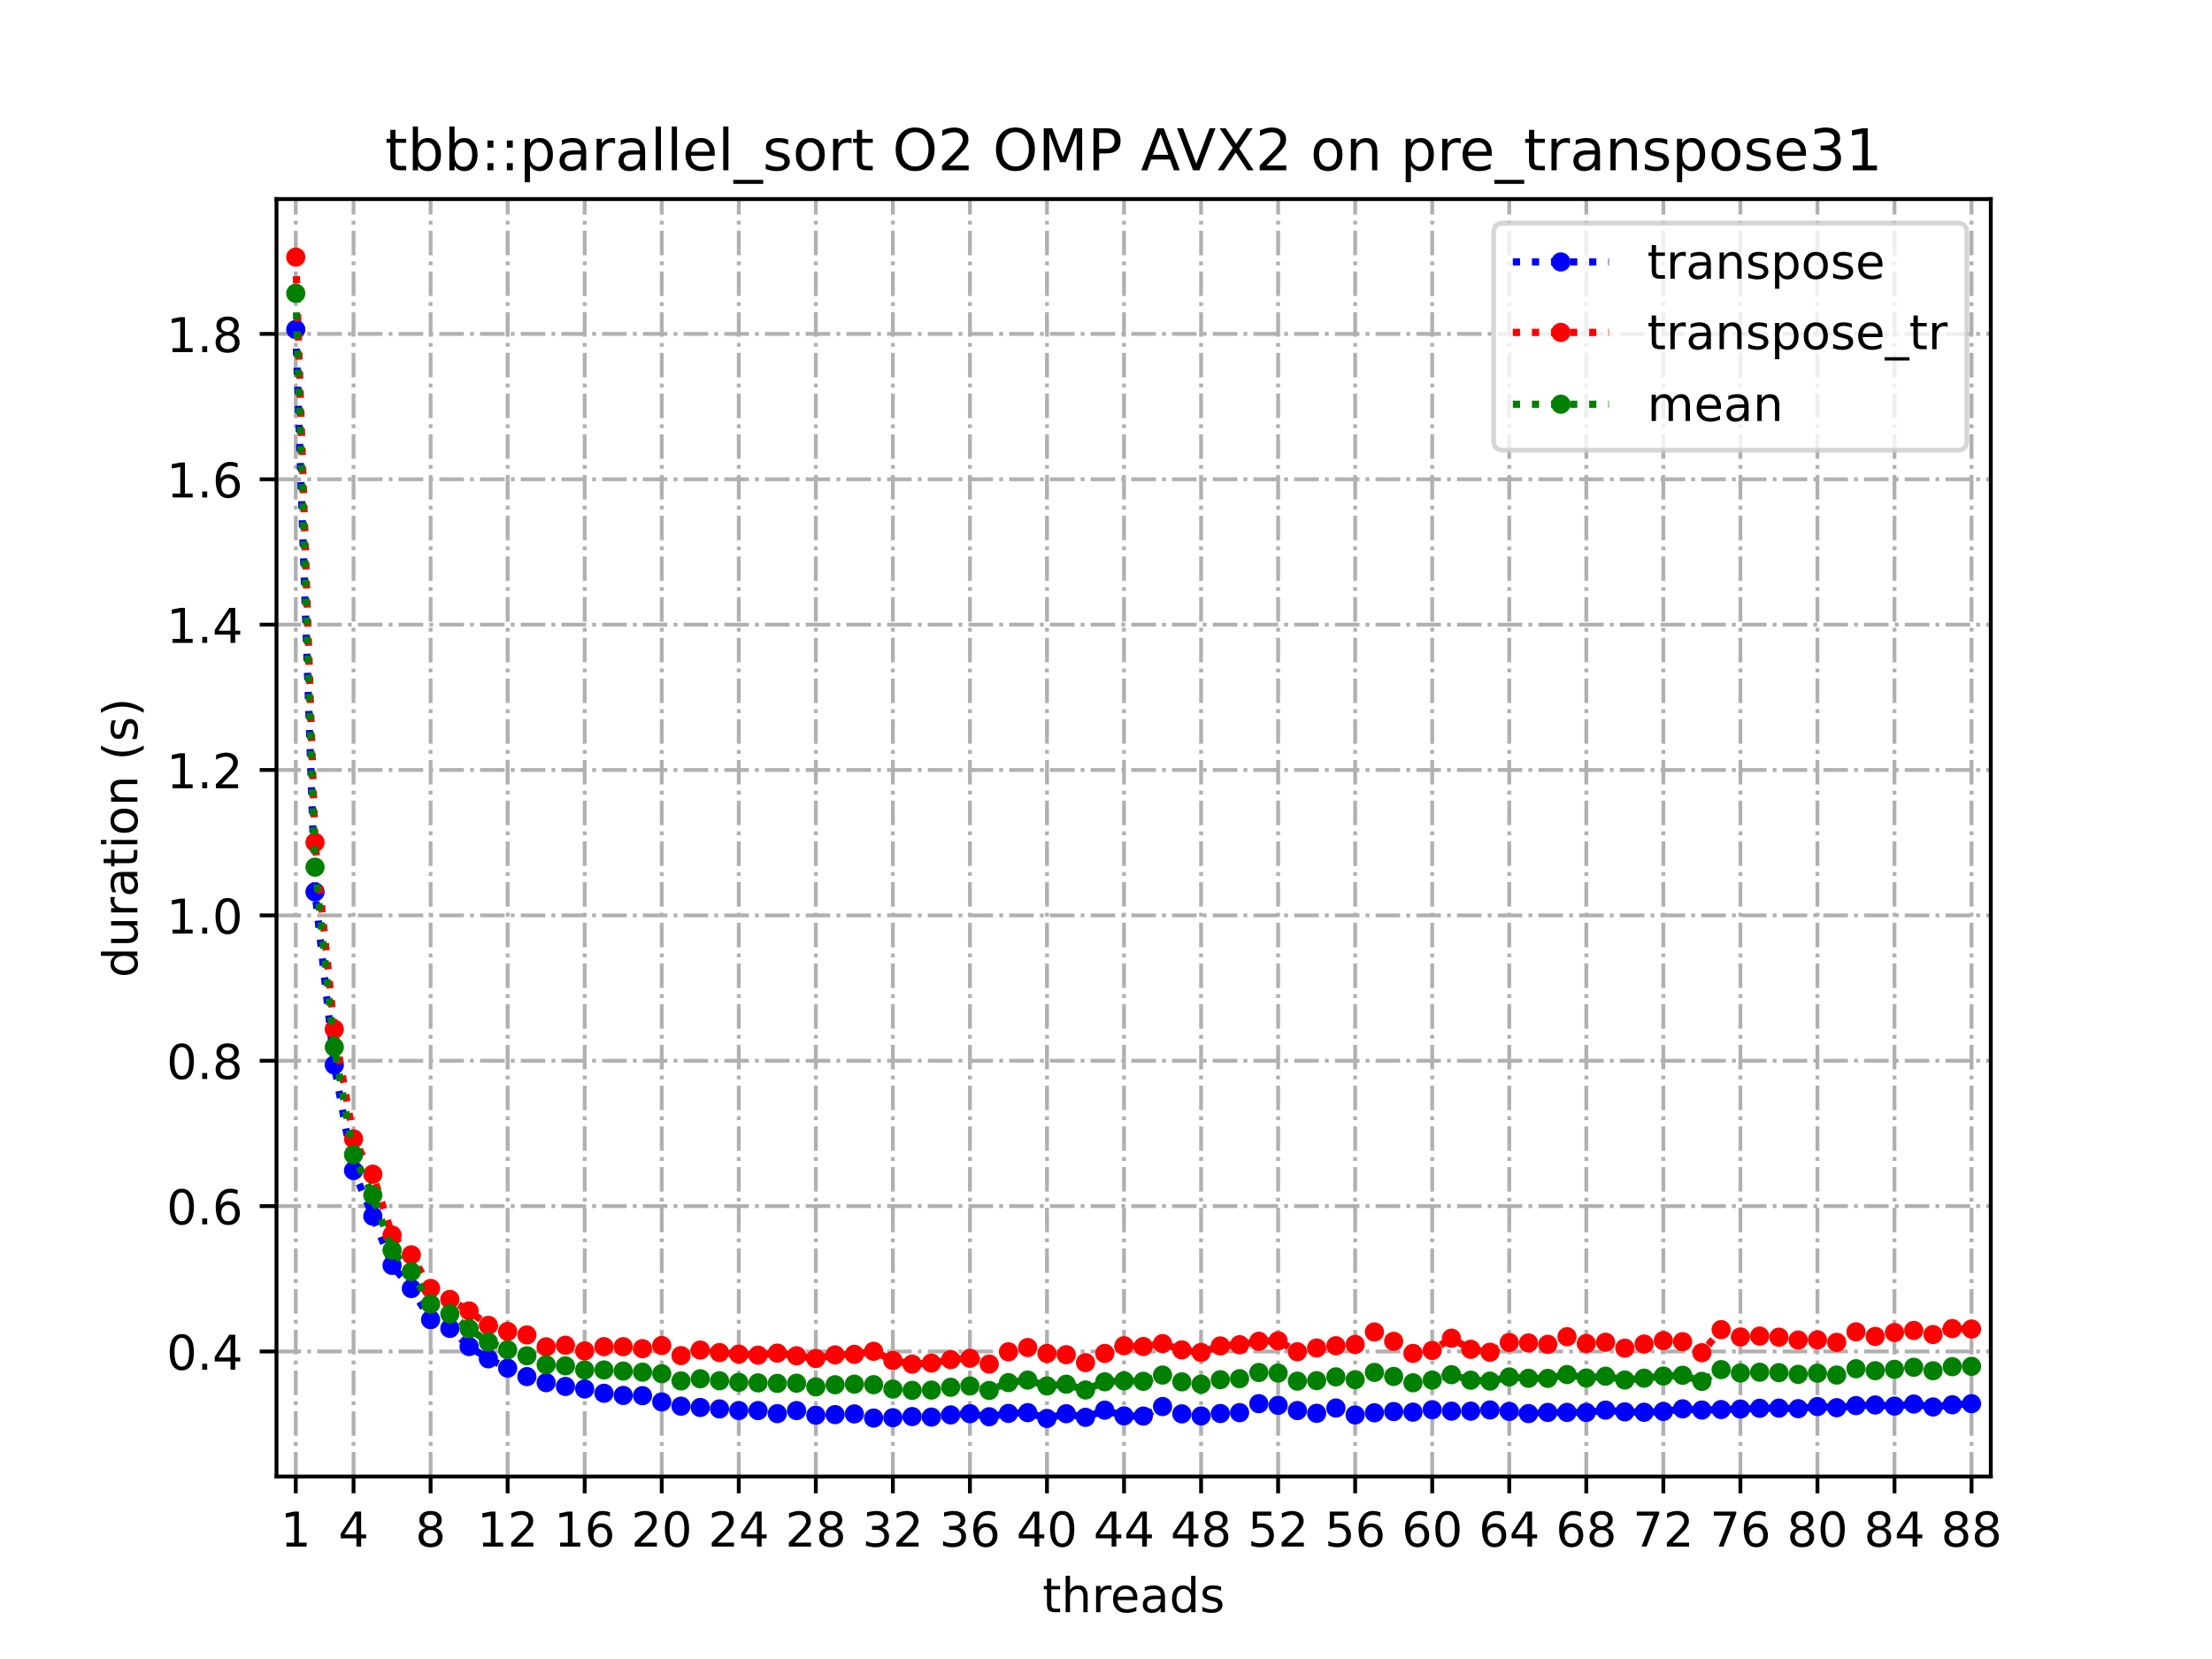 <?xml version="1.0" encoding="utf-8" standalone="no"?>
<!DOCTYPE svg PUBLIC "-//W3C//DTD SVG 1.1//EN"
  "http://www.w3.org/Graphics/SVG/1.1/DTD/svg11.dtd">
<!-- Created with matplotlib (https://matplotlib.org/) -->
<svg height="345.6pt" version="1.1" viewBox="0 0 460.8 345.6" width="460.8pt" xmlns="http://www.w3.org/2000/svg" xmlns:xlink="http://www.w3.org/1999/xlink">
 <defs>
  <style type="text/css">
*{stroke-linecap:butt;stroke-linejoin:round;}
  </style>
 </defs>
 <g id="figure_1">
  <g id="patch_1">
   <path d="M 0 345.6 
L 460.8 345.6 
L 460.8 0 
L 0 0 
z
" style="fill:#ffffff;"/>
  </g>
  <g id="axes_1">
   <g id="patch_2">
    <path d="M 57.6 307.584 
L 414.72 307.584 
L 414.72 41.472 
L 57.6 41.472 
z
" style="fill:#ffffff;"/>
   </g>
   <g id="matplotlib.axis_1">
    <g id="xtick_1">
     <g id="line2d_1">
      <path clip-path="url(#pfa3339e7c8)" d="M 61.613 307.584 
L 61.613 41.472 
" style="fill:none;stroke:#b0b0b0;stroke-dasharray:5.12,1.28,0.8,1.28;stroke-dashoffset:0;stroke-width:0.8;"/>
     </g>
     <g id="line2d_2">
      <defs>
       <path d="M 0 0 
L 0 3.5 
" id="m728723fd34" style="stroke:#000000;stroke-width:0.8;"/>
      </defs>
      <g>
       <use style="stroke:#000000;stroke-width:0.8;" x="61.613" xlink:href="#m728723fd34" y="307.584"/>
      </g>
     </g>
     <g id="text_1">
      <!-- 1 -->
      <defs>
       <path d="M 12.406 8.297 
L 28.516 8.297 
L 28.516 63.922 
L 10.984 60.406 
L 10.984 69.391 
L 28.422 72.906 
L 38.281 72.906 
L 38.281 8.297 
L 54.391 8.297 
L 54.391 0 
L 12.406 0 
z
" id="DejaVuSans-49"/>
      </defs>
      <g transform="translate(58.431 322.182)scale(0.1 -0.1)">
       <use xlink:href="#DejaVuSans-49"/>
      </g>
     </g>
    </g>
    <g id="xtick_2">
     <g id="line2d_3">
      <path clip-path="url(#pfa3339e7c8)" d="M 73.65 307.584 
L 73.65 41.472 
" style="fill:none;stroke:#b0b0b0;stroke-dasharray:5.12,1.28,0.8,1.28;stroke-dashoffset:0;stroke-width:0.8;"/>
     </g>
     <g id="line2d_4">
      <g>
       <use style="stroke:#000000;stroke-width:0.8;" x="73.65" xlink:href="#m728723fd34" y="307.584"/>
      </g>
     </g>
     <g id="text_2">
      <!-- 4 -->
      <defs>
       <path d="M 37.797 64.312 
L 12.891 25.391 
L 37.797 25.391 
z
M 35.203 72.906 
L 47.609 72.906 
L 47.609 25.391 
L 58.016 25.391 
L 58.016 17.188 
L 47.609 17.188 
L 47.609 0 
L 37.797 0 
L 37.797 17.188 
L 4.891 17.188 
L 4.891 26.703 
z
" id="DejaVuSans-52"/>
      </defs>
      <g transform="translate(70.469 322.182)scale(0.1 -0.1)">
       <use xlink:href="#DejaVuSans-52"/>
      </g>
     </g>
    </g>
    <g id="xtick_3">
     <g id="line2d_5">
      <path clip-path="url(#pfa3339e7c8)" d="M 89.701 307.584 
L 89.701 41.472 
" style="fill:none;stroke:#b0b0b0;stroke-dasharray:5.12,1.28,0.8,1.28;stroke-dashoffset:0;stroke-width:0.8;"/>
     </g>
     <g id="line2d_6">
      <g>
       <use style="stroke:#000000;stroke-width:0.8;" x="89.701" xlink:href="#m728723fd34" y="307.584"/>
      </g>
     </g>
     <g id="text_3">
      <!-- 8 -->
      <defs>
       <path d="M 31.781 34.625 
Q 24.75 34.625 20.719 30.859 
Q 16.703 27.094 16.703 20.516 
Q 16.703 13.922 20.719 10.156 
Q 24.75 6.391 31.781 6.391 
Q 38.812 6.391 42.859 10.172 
Q 46.922 13.969 46.922 20.516 
Q 46.922 27.094 42.891 30.859 
Q 38.875 34.625 31.781 34.625 
z
M 21.922 38.812 
Q 15.578 40.375 12.031 44.719 
Q 8.5 49.078 8.5 55.328 
Q 8.5 64.062 14.719 69.141 
Q 20.953 74.219 31.781 74.219 
Q 42.672 74.219 48.875 69.141 
Q 55.078 64.062 55.078 55.328 
Q 55.078 49.078 51.531 44.719 
Q 48 40.375 41.703 38.812 
Q 48.828 37.156 52.797 32.312 
Q 56.781 27.484 56.781 20.516 
Q 56.781 9.906 50.312 4.234 
Q 43.844 -1.422 31.781 -1.422 
Q 19.734 -1.422 13.25 4.234 
Q 6.781 9.906 6.781 20.516 
Q 6.781 27.484 10.781 32.312 
Q 14.797 37.156 21.922 38.812 
z
M 18.312 54.391 
Q 18.312 48.734 21.844 45.562 
Q 25.391 42.391 31.781 42.391 
Q 38.141 42.391 41.719 45.562 
Q 45.312 48.734 45.312 54.391 
Q 45.312 60.062 41.719 63.234 
Q 38.141 66.406 31.781 66.406 
Q 25.391 66.406 21.844 63.234 
Q 18.312 60.062 18.312 54.391 
z
" id="DejaVuSans-56"/>
      </defs>
      <g transform="translate(86.519 322.182)scale(0.1 -0.1)">
       <use xlink:href="#DejaVuSans-56"/>
      </g>
     </g>
    </g>
    <g id="xtick_4">
     <g id="line2d_7">
      <path clip-path="url(#pfa3339e7c8)" d="M 105.751 307.584 
L 105.751 41.472 
" style="fill:none;stroke:#b0b0b0;stroke-dasharray:5.12,1.28,0.8,1.28;stroke-dashoffset:0;stroke-width:0.8;"/>
     </g>
     <g id="line2d_8">
      <g>
       <use style="stroke:#000000;stroke-width:0.8;" x="105.751" xlink:href="#m728723fd34" y="307.584"/>
      </g>
     </g>
     <g id="text_4">
      <!-- 12 -->
      <defs>
       <path d="M 19.188 8.297 
L 53.609 8.297 
L 53.609 0 
L 7.328 0 
L 7.328 8.297 
Q 12.938 14.109 22.625 23.891 
Q 32.328 33.688 34.812 36.531 
Q 39.547 41.844 41.422 45.531 
Q 43.312 49.219 43.312 52.781 
Q 43.312 58.594 39.234 62.25 
Q 35.156 65.922 28.609 65.922 
Q 23.969 65.922 18.812 64.312 
Q 13.672 62.703 7.812 59.422 
L 7.812 69.391 
Q 13.766 71.781 18.938 73 
Q 24.125 74.219 28.422 74.219 
Q 39.75 74.219 46.484 68.547 
Q 53.219 62.891 53.219 53.422 
Q 53.219 48.922 51.531 44.891 
Q 49.859 40.875 45.406 35.406 
Q 44.188 33.984 37.641 27.219 
Q 31.109 20.453 19.188 8.297 
z
" id="DejaVuSans-50"/>
      </defs>
      <g transform="translate(99.389 322.182)scale(0.1 -0.1)">
       <use xlink:href="#DejaVuSans-49"/>
       <use x="63.623" xlink:href="#DejaVuSans-50"/>
      </g>
     </g>
    </g>
    <g id="xtick_5">
     <g id="line2d_9">
      <path clip-path="url(#pfa3339e7c8)" d="M 121.801 307.584 
L 121.801 41.472 
" style="fill:none;stroke:#b0b0b0;stroke-dasharray:5.12,1.28,0.8,1.28;stroke-dashoffset:0;stroke-width:0.8;"/>
     </g>
     <g id="line2d_10">
      <g>
       <use style="stroke:#000000;stroke-width:0.8;" x="121.801" xlink:href="#m728723fd34" y="307.584"/>
      </g>
     </g>
     <g id="text_5">
      <!-- 16 -->
      <defs>
       <path d="M 33.016 40.375 
Q 26.375 40.375 22.484 35.828 
Q 18.609 31.297 18.609 23.391 
Q 18.609 15.531 22.484 10.953 
Q 26.375 6.391 33.016 6.391 
Q 39.656 6.391 43.531 10.953 
Q 47.406 15.531 47.406 23.391 
Q 47.406 31.297 43.531 35.828 
Q 39.656 40.375 33.016 40.375 
z
M 52.594 71.297 
L 52.594 62.312 
Q 48.875 64.062 45.094 64.984 
Q 41.312 65.922 37.594 65.922 
Q 27.828 65.922 22.672 59.328 
Q 17.531 52.734 16.797 39.406 
Q 19.672 43.656 24.016 45.922 
Q 28.375 48.188 33.594 48.188 
Q 44.578 48.188 50.953 41.516 
Q 57.328 34.859 57.328 23.391 
Q 57.328 12.156 50.688 5.359 
Q 44.047 -1.422 33.016 -1.422 
Q 20.359 -1.422 13.672 8.266 
Q 6.984 17.969 6.984 36.375 
Q 6.984 53.656 15.188 63.938 
Q 23.391 74.219 37.203 74.219 
Q 40.922 74.219 44.703 73.484 
Q 48.484 72.75 52.594 71.297 
z
" id="DejaVuSans-54"/>
      </defs>
      <g transform="translate(115.439 322.182)scale(0.1 -0.1)">
       <use xlink:href="#DejaVuSans-49"/>
       <use x="63.623" xlink:href="#DejaVuSans-54"/>
      </g>
     </g>
    </g>
    <g id="xtick_6">
     <g id="line2d_11">
      <path clip-path="url(#pfa3339e7c8)" d="M 137.852 307.584 
L 137.852 41.472 
" style="fill:none;stroke:#b0b0b0;stroke-dasharray:5.12,1.28,0.8,1.28;stroke-dashoffset:0;stroke-width:0.8;"/>
     </g>
     <g id="line2d_12">
      <g>
       <use style="stroke:#000000;stroke-width:0.8;" x="137.852" xlink:href="#m728723fd34" y="307.584"/>
      </g>
     </g>
     <g id="text_6">
      <!-- 20 -->
      <defs>
       <path d="M 31.781 66.406 
Q 24.172 66.406 20.328 58.906 
Q 16.5 51.422 16.5 36.375 
Q 16.5 21.391 20.328 13.891 
Q 24.172 6.391 31.781 6.391 
Q 39.453 6.391 43.281 13.891 
Q 47.125 21.391 47.125 36.375 
Q 47.125 51.422 43.281 58.906 
Q 39.453 66.406 31.781 66.406 
z
M 31.781 74.219 
Q 44.047 74.219 50.516 64.516 
Q 56.984 54.828 56.984 36.375 
Q 56.984 17.969 50.516 8.266 
Q 44.047 -1.422 31.781 -1.422 
Q 19.531 -1.422 13.062 8.266 
Q 6.594 17.969 6.594 36.375 
Q 6.594 54.828 13.062 64.516 
Q 19.531 74.219 31.781 74.219 
z
" id="DejaVuSans-48"/>
      </defs>
      <g transform="translate(131.489 322.182)scale(0.1 -0.1)">
       <use xlink:href="#DejaVuSans-50"/>
       <use x="63.623" xlink:href="#DejaVuSans-48"/>
      </g>
     </g>
    </g>
    <g id="xtick_7">
     <g id="line2d_13">
      <path clip-path="url(#pfa3339e7c8)" d="M 153.902 307.584 
L 153.902 41.472 
" style="fill:none;stroke:#b0b0b0;stroke-dasharray:5.12,1.28,0.8,1.28;stroke-dashoffset:0;stroke-width:0.8;"/>
     </g>
     <g id="line2d_14">
      <g>
       <use style="stroke:#000000;stroke-width:0.8;" x="153.902" xlink:href="#m728723fd34" y="307.584"/>
      </g>
     </g>
     <g id="text_7">
      <!-- 24 -->
      <g transform="translate(147.54 322.182)scale(0.1 -0.1)">
       <use xlink:href="#DejaVuSans-50"/>
       <use x="63.623" xlink:href="#DejaVuSans-52"/>
      </g>
     </g>
    </g>
    <g id="xtick_8">
     <g id="line2d_15">
      <path clip-path="url(#pfa3339e7c8)" d="M 169.952 307.584 
L 169.952 41.472 
" style="fill:none;stroke:#b0b0b0;stroke-dasharray:5.12,1.28,0.8,1.28;stroke-dashoffset:0;stroke-width:0.8;"/>
     </g>
     <g id="line2d_16">
      <g>
       <use style="stroke:#000000;stroke-width:0.8;" x="169.952" xlink:href="#m728723fd34" y="307.584"/>
      </g>
     </g>
     <g id="text_8">
      <!-- 28 -->
      <g transform="translate(163.59 322.182)scale(0.1 -0.1)">
       <use xlink:href="#DejaVuSans-50"/>
       <use x="63.623" xlink:href="#DejaVuSans-56"/>
      </g>
     </g>
    </g>
    <g id="xtick_9">
     <g id="line2d_17">
      <path clip-path="url(#pfa3339e7c8)" d="M 186.003 307.584 
L 186.003 41.472 
" style="fill:none;stroke:#b0b0b0;stroke-dasharray:5.12,1.28,0.8,1.28;stroke-dashoffset:0;stroke-width:0.8;"/>
     </g>
     <g id="line2d_18">
      <g>
       <use style="stroke:#000000;stroke-width:0.8;" x="186.003" xlink:href="#m728723fd34" y="307.584"/>
      </g>
     </g>
     <g id="text_9">
      <!-- 32 -->
      <defs>
       <path d="M 40.578 39.312 
Q 47.656 37.797 51.625 33 
Q 55.609 28.219 55.609 21.188 
Q 55.609 10.406 48.188 4.484 
Q 40.766 -1.422 27.094 -1.422 
Q 22.516 -1.422 17.656 -0.516 
Q 12.797 0.391 7.625 2.203 
L 7.625 11.719 
Q 11.719 9.328 16.594 8.109 
Q 21.484 6.891 26.812 6.891 
Q 36.078 6.891 40.938 10.547 
Q 45.797 14.203 45.797 21.188 
Q 45.797 27.641 41.281 31.266 
Q 36.766 34.906 28.719 34.906 
L 20.219 34.906 
L 20.219 43.016 
L 29.109 43.016 
Q 36.375 43.016 40.234 45.922 
Q 44.094 48.828 44.094 54.297 
Q 44.094 59.906 40.109 62.906 
Q 36.141 65.922 28.719 65.922 
Q 24.656 65.922 20.016 65.031 
Q 15.375 64.156 9.812 62.312 
L 9.812 71.094 
Q 15.438 72.656 20.344 73.438 
Q 25.25 74.219 29.594 74.219 
Q 40.828 74.219 47.359 69.109 
Q 53.906 64.016 53.906 55.328 
Q 53.906 49.266 50.438 45.094 
Q 46.969 40.922 40.578 39.312 
z
" id="DejaVuSans-51"/>
      </defs>
      <g transform="translate(179.64 322.182)scale(0.1 -0.1)">
       <use xlink:href="#DejaVuSans-51"/>
       <use x="63.623" xlink:href="#DejaVuSans-50"/>
      </g>
     </g>
    </g>
    <g id="xtick_10">
     <g id="line2d_19">
      <path clip-path="url(#pfa3339e7c8)" d="M 202.053 307.584 
L 202.053 41.472 
" style="fill:none;stroke:#b0b0b0;stroke-dasharray:5.12,1.28,0.8,1.28;stroke-dashoffset:0;stroke-width:0.8;"/>
     </g>
     <g id="line2d_20">
      <g>
       <use style="stroke:#000000;stroke-width:0.8;" x="202.053" xlink:href="#m728723fd34" y="307.584"/>
      </g>
     </g>
     <g id="text_10">
      <!-- 36 -->
      <g transform="translate(195.691 322.182)scale(0.1 -0.1)">
       <use xlink:href="#DejaVuSans-51"/>
       <use x="63.623" xlink:href="#DejaVuSans-54"/>
      </g>
     </g>
    </g>
    <g id="xtick_11">
     <g id="line2d_21">
      <path clip-path="url(#pfa3339e7c8)" d="M 218.103 307.584 
L 218.103 41.472 
" style="fill:none;stroke:#b0b0b0;stroke-dasharray:5.12,1.28,0.8,1.28;stroke-dashoffset:0;stroke-width:0.8;"/>
     </g>
     <g id="line2d_22">
      <g>
       <use style="stroke:#000000;stroke-width:0.8;" x="218.103" xlink:href="#m728723fd34" y="307.584"/>
      </g>
     </g>
     <g id="text_11">
      <!-- 40 -->
      <g transform="translate(211.741 322.182)scale(0.1 -0.1)">
       <use xlink:href="#DejaVuSans-52"/>
       <use x="63.623" xlink:href="#DejaVuSans-48"/>
      </g>
     </g>
    </g>
    <g id="xtick_12">
     <g id="line2d_23">
      <path clip-path="url(#pfa3339e7c8)" d="M 234.154 307.584 
L 234.154 41.472 
" style="fill:none;stroke:#b0b0b0;stroke-dasharray:5.12,1.28,0.8,1.28;stroke-dashoffset:0;stroke-width:0.8;"/>
     </g>
     <g id="line2d_24">
      <g>
       <use style="stroke:#000000;stroke-width:0.8;" x="234.154" xlink:href="#m728723fd34" y="307.584"/>
      </g>
     </g>
     <g id="text_12">
      <!-- 44 -->
      <g transform="translate(227.791 322.182)scale(0.1 -0.1)">
       <use xlink:href="#DejaVuSans-52"/>
       <use x="63.623" xlink:href="#DejaVuSans-52"/>
      </g>
     </g>
    </g>
    <g id="xtick_13">
     <g id="line2d_25">
      <path clip-path="url(#pfa3339e7c8)" d="M 250.204 307.584 
L 250.204 41.472 
" style="fill:none;stroke:#b0b0b0;stroke-dasharray:5.12,1.28,0.8,1.28;stroke-dashoffset:0;stroke-width:0.8;"/>
     </g>
     <g id="line2d_26">
      <g>
       <use style="stroke:#000000;stroke-width:0.8;" x="250.204" xlink:href="#m728723fd34" y="307.584"/>
      </g>
     </g>
     <g id="text_13">
      <!-- 48 -->
      <g transform="translate(243.842 322.182)scale(0.1 -0.1)">
       <use xlink:href="#DejaVuSans-52"/>
       <use x="63.623" xlink:href="#DejaVuSans-56"/>
      </g>
     </g>
    </g>
    <g id="xtick_14">
     <g id="line2d_27">
      <path clip-path="url(#pfa3339e7c8)" d="M 266.254 307.584 
L 266.254 41.472 
" style="fill:none;stroke:#b0b0b0;stroke-dasharray:5.12,1.28,0.8,1.28;stroke-dashoffset:0;stroke-width:0.8;"/>
     </g>
     <g id="line2d_28">
      <g>
       <use style="stroke:#000000;stroke-width:0.8;" x="266.254" xlink:href="#m728723fd34" y="307.584"/>
      </g>
     </g>
     <g id="text_14">
      <!-- 52 -->
      <defs>
       <path d="M 10.797 72.906 
L 49.516 72.906 
L 49.516 64.594 
L 19.828 64.594 
L 19.828 46.734 
Q 21.969 47.469 24.109 47.828 
Q 26.266 48.188 28.422 48.188 
Q 40.625 48.188 47.75 41.5 
Q 54.891 34.812 54.891 23.391 
Q 54.891 11.625 47.562 5.094 
Q 40.234 -1.422 26.906 -1.422 
Q 22.312 -1.422 17.547 -0.641 
Q 12.797 0.141 7.719 1.703 
L 7.719 11.625 
Q 12.109 9.234 16.797 8.062 
Q 21.484 6.891 26.703 6.891 
Q 35.156 6.891 40.078 11.328 
Q 45.016 15.766 45.016 23.391 
Q 45.016 31 40.078 35.438 
Q 35.156 39.891 26.703 39.891 
Q 22.75 39.891 18.812 39.016 
Q 14.891 38.141 10.797 36.281 
z
" id="DejaVuSans-53"/>
      </defs>
      <g transform="translate(259.892 322.182)scale(0.1 -0.1)">
       <use xlink:href="#DejaVuSans-53"/>
       <use x="63.623" xlink:href="#DejaVuSans-50"/>
      </g>
     </g>
    </g>
    <g id="xtick_15">
     <g id="line2d_29">
      <path clip-path="url(#pfa3339e7c8)" d="M 282.305 307.584 
L 282.305 41.472 
" style="fill:none;stroke:#b0b0b0;stroke-dasharray:5.12,1.28,0.8,1.28;stroke-dashoffset:0;stroke-width:0.8;"/>
     </g>
     <g id="line2d_30">
      <g>
       <use style="stroke:#000000;stroke-width:0.8;" x="282.305" xlink:href="#m728723fd34" y="307.584"/>
      </g>
     </g>
     <g id="text_15">
      <!-- 56 -->
      <g transform="translate(275.942 322.182)scale(0.1 -0.1)">
       <use xlink:href="#DejaVuSans-53"/>
       <use x="63.623" xlink:href="#DejaVuSans-54"/>
      </g>
     </g>
    </g>
    <g id="xtick_16">
     <g id="line2d_31">
      <path clip-path="url(#pfa3339e7c8)" d="M 298.355 307.584 
L 298.355 41.472 
" style="fill:none;stroke:#b0b0b0;stroke-dasharray:5.12,1.28,0.8,1.28;stroke-dashoffset:0;stroke-width:0.8;"/>
     </g>
     <g id="line2d_32">
      <g>
       <use style="stroke:#000000;stroke-width:0.8;" x="298.355" xlink:href="#m728723fd34" y="307.584"/>
      </g>
     </g>
     <g id="text_16">
      <!-- 60 -->
      <g transform="translate(291.993 322.182)scale(0.1 -0.1)">
       <use xlink:href="#DejaVuSans-54"/>
       <use x="63.623" xlink:href="#DejaVuSans-48"/>
      </g>
     </g>
    </g>
    <g id="xtick_17">
     <g id="line2d_33">
      <path clip-path="url(#pfa3339e7c8)" d="M 314.405 307.584 
L 314.405 41.472 
" style="fill:none;stroke:#b0b0b0;stroke-dasharray:5.12,1.28,0.8,1.28;stroke-dashoffset:0;stroke-width:0.8;"/>
     </g>
     <g id="line2d_34">
      <g>
       <use style="stroke:#000000;stroke-width:0.8;" x="314.405" xlink:href="#m728723fd34" y="307.584"/>
      </g>
     </g>
     <g id="text_17">
      <!-- 64 -->
      <g transform="translate(308.043 322.182)scale(0.1 -0.1)">
       <use xlink:href="#DejaVuSans-54"/>
       <use x="63.623" xlink:href="#DejaVuSans-52"/>
      </g>
     </g>
    </g>
    <g id="xtick_18">
     <g id="line2d_35">
      <path clip-path="url(#pfa3339e7c8)" d="M 330.456 307.584 
L 330.456 41.472 
" style="fill:none;stroke:#b0b0b0;stroke-dasharray:5.12,1.28,0.8,1.28;stroke-dashoffset:0;stroke-width:0.8;"/>
     </g>
     <g id="line2d_36">
      <g>
       <use style="stroke:#000000;stroke-width:0.8;" x="330.456" xlink:href="#m728723fd34" y="307.584"/>
      </g>
     </g>
     <g id="text_18">
      <!-- 68 -->
      <g transform="translate(324.093 322.182)scale(0.1 -0.1)">
       <use xlink:href="#DejaVuSans-54"/>
       <use x="63.623" xlink:href="#DejaVuSans-56"/>
      </g>
     </g>
    </g>
    <g id="xtick_19">
     <g id="line2d_37">
      <path clip-path="url(#pfa3339e7c8)" d="M 346.506 307.584 
L 346.506 41.472 
" style="fill:none;stroke:#b0b0b0;stroke-dasharray:5.12,1.28,0.8,1.28;stroke-dashoffset:0;stroke-width:0.8;"/>
     </g>
     <g id="line2d_38">
      <g>
       <use style="stroke:#000000;stroke-width:0.8;" x="346.506" xlink:href="#m728723fd34" y="307.584"/>
      </g>
     </g>
     <g id="text_19">
      <!-- 72 -->
      <defs>
       <path d="M 8.203 72.906 
L 55.078 72.906 
L 55.078 68.703 
L 28.609 0 
L 18.312 0 
L 43.219 64.594 
L 8.203 64.594 
z
" id="DejaVuSans-55"/>
      </defs>
      <g transform="translate(340.144 322.182)scale(0.1 -0.1)">
       <use xlink:href="#DejaVuSans-55"/>
       <use x="63.623" xlink:href="#DejaVuSans-50"/>
      </g>
     </g>
    </g>
    <g id="xtick_20">
     <g id="line2d_39">
      <path clip-path="url(#pfa3339e7c8)" d="M 362.556 307.584 
L 362.556 41.472 
" style="fill:none;stroke:#b0b0b0;stroke-dasharray:5.12,1.28,0.8,1.28;stroke-dashoffset:0;stroke-width:0.8;"/>
     </g>
     <g id="line2d_40">
      <g>
       <use style="stroke:#000000;stroke-width:0.8;" x="362.556" xlink:href="#m728723fd34" y="307.584"/>
      </g>
     </g>
     <g id="text_20">
      <!-- 76 -->
      <g transform="translate(356.194 322.182)scale(0.1 -0.1)">
       <use xlink:href="#DejaVuSans-55"/>
       <use x="63.623" xlink:href="#DejaVuSans-54"/>
      </g>
     </g>
    </g>
    <g id="xtick_21">
     <g id="line2d_41">
      <path clip-path="url(#pfa3339e7c8)" d="M 378.607 307.584 
L 378.607 41.472 
" style="fill:none;stroke:#b0b0b0;stroke-dasharray:5.12,1.28,0.8,1.28;stroke-dashoffset:0;stroke-width:0.8;"/>
     </g>
     <g id="line2d_42">
      <g>
       <use style="stroke:#000000;stroke-width:0.8;" x="378.607" xlink:href="#m728723fd34" y="307.584"/>
      </g>
     </g>
     <g id="text_21">
      <!-- 80 -->
      <g transform="translate(372.244 322.182)scale(0.1 -0.1)">
       <use xlink:href="#DejaVuSans-56"/>
       <use x="63.623" xlink:href="#DejaVuSans-48"/>
      </g>
     </g>
    </g>
    <g id="xtick_22">
     <g id="line2d_43">
      <path clip-path="url(#pfa3339e7c8)" d="M 394.657 307.584 
L 394.657 41.472 
" style="fill:none;stroke:#b0b0b0;stroke-dasharray:5.12,1.28,0.8,1.28;stroke-dashoffset:0;stroke-width:0.8;"/>
     </g>
     <g id="line2d_44">
      <g>
       <use style="stroke:#000000;stroke-width:0.8;" x="394.657" xlink:href="#m728723fd34" y="307.584"/>
      </g>
     </g>
     <g id="text_22">
      <!-- 84 -->
      <g transform="translate(388.295 322.182)scale(0.1 -0.1)">
       <use xlink:href="#DejaVuSans-56"/>
       <use x="63.623" xlink:href="#DejaVuSans-52"/>
      </g>
     </g>
    </g>
    <g id="xtick_23">
     <g id="line2d_45">
      <path clip-path="url(#pfa3339e7c8)" d="M 410.707 307.584 
L 410.707 41.472 
" style="fill:none;stroke:#b0b0b0;stroke-dasharray:5.12,1.28,0.8,1.28;stroke-dashoffset:0;stroke-width:0.8;"/>
     </g>
     <g id="line2d_46">
      <g>
       <use style="stroke:#000000;stroke-width:0.8;" x="410.707" xlink:href="#m728723fd34" y="307.584"/>
      </g>
     </g>
     <g id="text_23">
      <!-- 88 -->
      <g transform="translate(404.345 322.182)scale(0.1 -0.1)">
       <use xlink:href="#DejaVuSans-56"/>
       <use x="63.623" xlink:href="#DejaVuSans-56"/>
      </g>
     </g>
    </g>
    <g id="text_24">
     <!-- threads -->
     <defs>
      <path d="M 18.312 70.219 
L 18.312 54.688 
L 36.812 54.688 
L 36.812 47.703 
L 18.312 47.703 
L 18.312 18.016 
Q 18.312 11.328 20.141 9.422 
Q 21.969 7.516 27.594 7.516 
L 36.812 7.516 
L 36.812 0 
L 27.594 0 
Q 17.188 0 13.234 3.875 
Q 9.281 7.766 9.281 18.016 
L 9.281 47.703 
L 2.688 47.703 
L 2.688 54.688 
L 9.281 54.688 
L 9.281 70.219 
z
" id="DejaVuSans-116"/>
      <path d="M 54.891 33.016 
L 54.891 0 
L 45.906 0 
L 45.906 32.719 
Q 45.906 40.484 42.875 44.328 
Q 39.844 48.188 33.797 48.188 
Q 26.516 48.188 22.312 43.547 
Q 18.109 38.922 18.109 30.906 
L 18.109 0 
L 9.078 0 
L 9.078 75.984 
L 18.109 75.984 
L 18.109 46.188 
Q 21.344 51.125 25.703 53.562 
Q 30.078 56 35.797 56 
Q 45.219 56 50.047 50.172 
Q 54.891 44.344 54.891 33.016 
z
" id="DejaVuSans-104"/>
      <path d="M 41.109 46.297 
Q 39.594 47.172 37.812 47.578 
Q 36.031 48 33.891 48 
Q 26.266 48 22.188 43.047 
Q 18.109 38.094 18.109 28.812 
L 18.109 0 
L 9.078 0 
L 9.078 54.688 
L 18.109 54.688 
L 18.109 46.188 
Q 20.953 51.172 25.484 53.578 
Q 30.031 56 36.531 56 
Q 37.453 56 38.578 55.875 
Q 39.703 55.766 41.062 55.516 
z
" id="DejaVuSans-114"/>
      <path d="M 56.203 29.594 
L 56.203 25.203 
L 14.891 25.203 
Q 15.484 15.922 20.484 11.062 
Q 25.484 6.203 34.422 6.203 
Q 39.594 6.203 44.453 7.469 
Q 49.312 8.734 54.109 11.281 
L 54.109 2.781 
Q 49.266 0.734 44.188 -0.344 
Q 39.109 -1.422 33.891 -1.422 
Q 20.797 -1.422 13.156 6.188 
Q 5.516 13.812 5.516 26.812 
Q 5.516 40.234 12.766 48.109 
Q 20.016 56 32.328 56 
Q 43.359 56 49.781 48.891 
Q 56.203 41.797 56.203 29.594 
z
M 47.219 32.234 
Q 47.125 39.594 43.094 43.984 
Q 39.062 48.391 32.422 48.391 
Q 24.906 48.391 20.391 44.141 
Q 15.875 39.891 15.188 32.172 
z
" id="DejaVuSans-101"/>
      <path d="M 34.281 27.484 
Q 23.391 27.484 19.188 25 
Q 14.984 22.516 14.984 16.5 
Q 14.984 11.719 18.141 8.906 
Q 21.297 6.109 26.703 6.109 
Q 34.188 6.109 38.703 11.406 
Q 43.219 16.703 43.219 25.484 
L 43.219 27.484 
z
M 52.203 31.203 
L 52.203 0 
L 43.219 0 
L 43.219 8.297 
Q 40.141 3.328 35.547 0.953 
Q 30.953 -1.422 24.312 -1.422 
Q 15.922 -1.422 10.953 3.297 
Q 6 8.016 6 15.922 
Q 6 25.141 12.172 29.828 
Q 18.359 34.516 30.609 34.516 
L 43.219 34.516 
L 43.219 35.406 
Q 43.219 41.609 39.141 45 
Q 35.062 48.391 27.688 48.391 
Q 23 48.391 18.547 47.266 
Q 14.109 46.141 10.016 43.891 
L 10.016 52.203 
Q 14.938 54.109 19.578 55.047 
Q 24.219 56 28.609 56 
Q 40.484 56 46.344 49.844 
Q 52.203 43.703 52.203 31.203 
z
" id="DejaVuSans-97"/>
      <path d="M 45.406 46.391 
L 45.406 75.984 
L 54.391 75.984 
L 54.391 0 
L 45.406 0 
L 45.406 8.203 
Q 42.578 3.328 38.25 0.953 
Q 33.938 -1.422 27.875 -1.422 
Q 17.969 -1.422 11.734 6.484 
Q 5.516 14.406 5.516 27.297 
Q 5.516 40.188 11.734 48.094 
Q 17.969 56 27.875 56 
Q 33.938 56 38.25 53.625 
Q 42.578 51.266 45.406 46.391 
z
M 14.797 27.297 
Q 14.797 17.391 18.875 11.75 
Q 22.953 6.109 30.078 6.109 
Q 37.203 6.109 41.297 11.75 
Q 45.406 17.391 45.406 27.297 
Q 45.406 37.203 41.297 42.844 
Q 37.203 48.484 30.078 48.484 
Q 22.953 48.484 18.875 42.844 
Q 14.797 37.203 14.797 27.297 
z
" id="DejaVuSans-100"/>
      <path d="M 44.281 53.078 
L 44.281 44.578 
Q 40.484 46.531 36.375 47.5 
Q 32.281 48.484 27.875 48.484 
Q 21.188 48.484 17.844 46.438 
Q 14.5 44.391 14.5 40.281 
Q 14.5 37.156 16.891 35.375 
Q 19.281 33.594 26.516 31.984 
L 29.594 31.297 
Q 39.156 29.25 43.188 25.516 
Q 47.219 21.781 47.219 15.094 
Q 47.219 7.469 41.188 3.016 
Q 35.156 -1.422 24.609 -1.422 
Q 20.219 -1.422 15.453 -0.562 
Q 10.688 0.297 5.422 2 
L 5.422 11.281 
Q 10.406 8.688 15.234 7.391 
Q 20.062 6.109 24.812 6.109 
Q 31.156 6.109 34.562 8.281 
Q 37.984 10.453 37.984 14.406 
Q 37.984 18.062 35.516 20.016 
Q 33.062 21.969 24.703 23.781 
L 21.578 24.516 
Q 13.234 26.266 9.516 29.906 
Q 5.812 33.547 5.812 39.891 
Q 5.812 47.609 11.281 51.797 
Q 16.75 56 26.812 56 
Q 31.781 56 36.172 55.266 
Q 40.578 54.547 44.281 53.078 
z
" id="DejaVuSans-115"/>
     </defs>
     <g transform="translate(217.169 335.861)scale(0.1 -0.1)">
      <use xlink:href="#DejaVuSans-116"/>
      <use x="39.209" xlink:href="#DejaVuSans-104"/>
      <use x="102.588" xlink:href="#DejaVuSans-114"/>
      <use x="141.451" xlink:href="#DejaVuSans-101"/>
      <use x="202.975" xlink:href="#DejaVuSans-97"/>
      <use x="264.254" xlink:href="#DejaVuSans-100"/>
      <use x="327.73" xlink:href="#DejaVuSans-115"/>
     </g>
    </g>
   </g>
   <g id="matplotlib.axis_2">
    <g id="ytick_1">
     <g id="line2d_47">
      <path clip-path="url(#pfa3339e7c8)" d="M 57.6 281.537 
L 414.72 281.537 
" style="fill:none;stroke:#b0b0b0;stroke-dasharray:5.12,1.28,0.8,1.28;stroke-dashoffset:0;stroke-width:0.8;"/>
     </g>
     <g id="line2d_48">
      <defs>
       <path d="M 0 0 
L -3.5 0 
" id="m305db442e3" style="stroke:#000000;stroke-width:0.8;"/>
      </defs>
      <g>
       <use style="stroke:#000000;stroke-width:0.8;" x="57.6" xlink:href="#m305db442e3" y="281.537"/>
      </g>
     </g>
     <g id="text_25">
      <!-- 0.4 -->
      <defs>
       <path d="M 10.688 12.406 
L 21 12.406 
L 21 0 
L 10.688 0 
z
" id="DejaVuSans-46"/>
      </defs>
      <g transform="translate(34.697 285.336)scale(0.1 -0.1)">
       <use xlink:href="#DejaVuSans-48"/>
       <use x="63.623" xlink:href="#DejaVuSans-46"/>
       <use x="95.41" xlink:href="#DejaVuSans-52"/>
      </g>
     </g>
    </g>
    <g id="ytick_2">
     <g id="line2d_49">
      <path clip-path="url(#pfa3339e7c8)" d="M 57.6 251.254 
L 414.72 251.254 
" style="fill:none;stroke:#b0b0b0;stroke-dasharray:5.12,1.28,0.8,1.28;stroke-dashoffset:0;stroke-width:0.8;"/>
     </g>
     <g id="line2d_50">
      <g>
       <use style="stroke:#000000;stroke-width:0.8;" x="57.6" xlink:href="#m305db442e3" y="251.254"/>
      </g>
     </g>
     <g id="text_26">
      <!-- 0.6 -->
      <g transform="translate(34.697 255.054)scale(0.1 -0.1)">
       <use xlink:href="#DejaVuSans-48"/>
       <use x="63.623" xlink:href="#DejaVuSans-46"/>
       <use x="95.41" xlink:href="#DejaVuSans-54"/>
      </g>
     </g>
    </g>
    <g id="ytick_3">
     <g id="line2d_51">
      <path clip-path="url(#pfa3339e7c8)" d="M 57.6 220.972 
L 414.72 220.972 
" style="fill:none;stroke:#b0b0b0;stroke-dasharray:5.12,1.28,0.8,1.28;stroke-dashoffset:0;stroke-width:0.8;"/>
     </g>
     <g id="line2d_52">
      <g>
       <use style="stroke:#000000;stroke-width:0.8;" x="57.6" xlink:href="#m305db442e3" y="220.972"/>
      </g>
     </g>
     <g id="text_27">
      <!-- 0.8 -->
      <g transform="translate(34.697 224.771)scale(0.1 -0.1)">
       <use xlink:href="#DejaVuSans-48"/>
       <use x="63.623" xlink:href="#DejaVuSans-46"/>
       <use x="95.41" xlink:href="#DejaVuSans-56"/>
      </g>
     </g>
    </g>
    <g id="ytick_4">
     <g id="line2d_53">
      <path clip-path="url(#pfa3339e7c8)" d="M 57.6 190.689 
L 414.72 190.689 
" style="fill:none;stroke:#b0b0b0;stroke-dasharray:5.12,1.28,0.8,1.28;stroke-dashoffset:0;stroke-width:0.8;"/>
     </g>
     <g id="line2d_54">
      <g>
       <use style="stroke:#000000;stroke-width:0.8;" x="57.6" xlink:href="#m305db442e3" y="190.689"/>
      </g>
     </g>
     <g id="text_28">
      <!-- 1.0 -->
      <g transform="translate(34.697 194.488)scale(0.1 -0.1)">
       <use xlink:href="#DejaVuSans-49"/>
       <use x="63.623" xlink:href="#DejaVuSans-46"/>
       <use x="95.41" xlink:href="#DejaVuSans-48"/>
      </g>
     </g>
    </g>
    <g id="ytick_5">
     <g id="line2d_55">
      <path clip-path="url(#pfa3339e7c8)" d="M 57.6 160.406 
L 414.72 160.406 
" style="fill:none;stroke:#b0b0b0;stroke-dasharray:5.12,1.28,0.8,1.28;stroke-dashoffset:0;stroke-width:0.8;"/>
     </g>
     <g id="line2d_56">
      <g>
       <use style="stroke:#000000;stroke-width:0.8;" x="57.6" xlink:href="#m305db442e3" y="160.406"/>
      </g>
     </g>
     <g id="text_29">
      <!-- 1.2 -->
      <g transform="translate(34.697 164.205)scale(0.1 -0.1)">
       <use xlink:href="#DejaVuSans-49"/>
       <use x="63.623" xlink:href="#DejaVuSans-46"/>
       <use x="95.41" xlink:href="#DejaVuSans-50"/>
      </g>
     </g>
    </g>
    <g id="ytick_6">
     <g id="line2d_57">
      <path clip-path="url(#pfa3339e7c8)" d="M 57.6 130.123 
L 414.72 130.123 
" style="fill:none;stroke:#b0b0b0;stroke-dasharray:5.12,1.28,0.8,1.28;stroke-dashoffset:0;stroke-width:0.8;"/>
     </g>
     <g id="line2d_58">
      <g>
       <use style="stroke:#000000;stroke-width:0.8;" x="57.6" xlink:href="#m305db442e3" y="130.123"/>
      </g>
     </g>
     <g id="text_30">
      <!-- 1.4 -->
      <g transform="translate(34.697 133.923)scale(0.1 -0.1)">
       <use xlink:href="#DejaVuSans-49"/>
       <use x="63.623" xlink:href="#DejaVuSans-46"/>
       <use x="95.41" xlink:href="#DejaVuSans-52"/>
      </g>
     </g>
    </g>
    <g id="ytick_7">
     <g id="line2d_59">
      <path clip-path="url(#pfa3339e7c8)" d="M 57.6 99.841 
L 414.72 99.841 
" style="fill:none;stroke:#b0b0b0;stroke-dasharray:5.12,1.28,0.8,1.28;stroke-dashoffset:0;stroke-width:0.8;"/>
     </g>
     <g id="line2d_60">
      <g>
       <use style="stroke:#000000;stroke-width:0.8;" x="57.6" xlink:href="#m305db442e3" y="99.841"/>
      </g>
     </g>
     <g id="text_31">
      <!-- 1.6 -->
      <g transform="translate(34.697 103.64)scale(0.1 -0.1)">
       <use xlink:href="#DejaVuSans-49"/>
       <use x="63.623" xlink:href="#DejaVuSans-46"/>
       <use x="95.41" xlink:href="#DejaVuSans-54"/>
      </g>
     </g>
    </g>
    <g id="ytick_8">
     <g id="line2d_61">
      <path clip-path="url(#pfa3339e7c8)" d="M 57.6 69.558 
L 414.72 69.558 
" style="fill:none;stroke:#b0b0b0;stroke-dasharray:5.12,1.28,0.8,1.28;stroke-dashoffset:0;stroke-width:0.8;"/>
     </g>
     <g id="line2d_62">
      <g>
       <use style="stroke:#000000;stroke-width:0.8;" x="57.6" xlink:href="#m305db442e3" y="69.558"/>
      </g>
     </g>
     <g id="text_32">
      <!-- 1.8 -->
      <g transform="translate(34.697 73.357)scale(0.1 -0.1)">
       <use xlink:href="#DejaVuSans-49"/>
       <use x="63.623" xlink:href="#DejaVuSans-46"/>
       <use x="95.41" xlink:href="#DejaVuSans-56"/>
      </g>
     </g>
    </g>
    <g id="text_33">
     <!-- duration (s) -->
     <defs>
      <path d="M 8.5 21.578 
L 8.5 54.688 
L 17.484 54.688 
L 17.484 21.922 
Q 17.484 14.156 20.5 10.266 
Q 23.531 6.391 29.594 6.391 
Q 36.859 6.391 41.078 11.031 
Q 45.312 15.672 45.312 23.688 
L 45.312 54.688 
L 54.297 54.688 
L 54.297 0 
L 45.312 0 
L 45.312 8.406 
Q 42.047 3.422 37.719 1 
Q 33.406 -1.422 27.688 -1.422 
Q 18.266 -1.422 13.375 4.438 
Q 8.5 10.297 8.5 21.578 
z
M 31.109 56 
z
" id="DejaVuSans-117"/>
      <path d="M 9.422 54.688 
L 18.406 54.688 
L 18.406 0 
L 9.422 0 
z
M 9.422 75.984 
L 18.406 75.984 
L 18.406 64.594 
L 9.422 64.594 
z
" id="DejaVuSans-105"/>
      <path d="M 30.609 48.391 
Q 23.391 48.391 19.188 42.75 
Q 14.984 37.109 14.984 27.297 
Q 14.984 17.484 19.156 11.844 
Q 23.344 6.203 30.609 6.203 
Q 37.797 6.203 41.984 11.859 
Q 46.188 17.531 46.188 27.297 
Q 46.188 37.016 41.984 42.703 
Q 37.797 48.391 30.609 48.391 
z
M 30.609 56 
Q 42.328 56 49.016 48.375 
Q 55.719 40.766 55.719 27.297 
Q 55.719 13.875 49.016 6.219 
Q 42.328 -1.422 30.609 -1.422 
Q 18.844 -1.422 12.172 6.219 
Q 5.516 13.875 5.516 27.297 
Q 5.516 40.766 12.172 48.375 
Q 18.844 56 30.609 56 
z
" id="DejaVuSans-111"/>
      <path d="M 54.891 33.016 
L 54.891 0 
L 45.906 0 
L 45.906 32.719 
Q 45.906 40.484 42.875 44.328 
Q 39.844 48.188 33.797 48.188 
Q 26.516 48.188 22.312 43.547 
Q 18.109 38.922 18.109 30.906 
L 18.109 0 
L 9.078 0 
L 9.078 54.688 
L 18.109 54.688 
L 18.109 46.188 
Q 21.344 51.125 25.703 53.562 
Q 30.078 56 35.797 56 
Q 45.219 56 50.047 50.172 
Q 54.891 44.344 54.891 33.016 
z
" id="DejaVuSans-110"/>
      <path id="DejaVuSans-32"/>
      <path d="M 31 75.875 
Q 24.469 64.656 21.281 53.656 
Q 18.109 42.672 18.109 31.391 
Q 18.109 20.125 21.312 9.062 
Q 24.516 -2 31 -13.188 
L 23.188 -13.188 
Q 15.875 -1.703 12.234 9.375 
Q 8.594 20.453 8.594 31.391 
Q 8.594 42.281 12.203 53.312 
Q 15.828 64.359 23.188 75.875 
z
" id="DejaVuSans-40"/>
      <path d="M 8.016 75.875 
L 15.828 75.875 
Q 23.141 64.359 26.781 53.312 
Q 30.422 42.281 30.422 31.391 
Q 30.422 20.453 26.781 9.375 
Q 23.141 -1.703 15.828 -13.188 
L 8.016 -13.188 
Q 14.5 -2 17.703 9.062 
Q 20.906 20.125 20.906 31.391 
Q 20.906 42.672 17.703 53.656 
Q 14.5 64.656 8.016 75.875 
z
" id="DejaVuSans-41"/>
     </defs>
     <g transform="translate(28.617 203.663)rotate(-90)scale(0.1 -0.1)">
      <use xlink:href="#DejaVuSans-100"/>
      <use x="63.477" xlink:href="#DejaVuSans-117"/>
      <use x="126.855" xlink:href="#DejaVuSans-114"/>
      <use x="167.969" xlink:href="#DejaVuSans-97"/>
      <use x="229.248" xlink:href="#DejaVuSans-116"/>
      <use x="268.457" xlink:href="#DejaVuSans-105"/>
      <use x="296.24" xlink:href="#DejaVuSans-111"/>
      <use x="357.422" xlink:href="#DejaVuSans-110"/>
      <use x="420.801" xlink:href="#DejaVuSans-32"/>
      <use x="452.588" xlink:href="#DejaVuSans-40"/>
      <use x="491.602" xlink:href="#DejaVuSans-115"/>
      <use x="543.701" xlink:href="#DejaVuSans-41"/>
     </g>
    </g>
   </g>
   <g id="line2d_63">
    <path clip-path="url(#pfa3339e7c8)" d="M 61.613 68.647 
L 65.625 185.802 
L 69.638 221.854 
L 73.65 243.84 
L 77.663 253.349 
L 81.676 263.602 
L 85.688 268.433 
L 89.701 274.915 
L 93.713 276.735 
L 97.726 280.507 
L 101.738 283.065 
L 105.751 285.009 
L 109.764 286.772 
L 113.776 288.032 
L 117.789 288.825 
L 121.801 289.348 
L 125.814 290.243 
L 129.827 290.696 
L 133.839 290.74 
L 137.852 292.051 
L 141.864 292.934 
L 145.877 293.202 
L 149.889 293.502 
L 153.902 293.849 
L 157.915 293.849 
L 161.927 294.481 
L 165.94 293.85 
L 169.952 294.814 
L 173.965 294.687 
L 177.978 294.544 
L 181.99 295.41 
L 186.003 295.33 
L 190.015 295.099 
L 194.028 295.205 
L 198.04 294.753 
L 202.053 294.496 
L 206.066 295.137 
L 210.078 294.433 
L 214.091 294.279 
L 218.103 295.488 
L 222.116 294.504 
L 226.129 295.256 
L 230.141 293.759 
L 234.154 294.956 
L 238.166 294.996 
L 242.179 293.004 
L 246.191 294.53 
L 250.204 294.97 
L 254.217 294.457 
L 258.229 294.28 
L 262.242 292.408 
L 266.254 292.754 
L 270.267 293.842 
L 274.28 294.419 
L 278.292 293.317 
L 282.305 294.755 
L 286.317 294.312 
L 290.33 294.05 
L 294.342 294.182 
L 298.355 293.673 
L 302.368 293.969 
L 306.38 293.968 
L 310.393 293.719 
L 314.405 294.023 
L 318.418 294.472 
L 322.431 294.235 
L 326.443 294.23 
L 330.456 294.237 
L 334.468 293.756 
L 338.481 294.114 
L 342.493 294.2 
L 346.506 294.033 
L 350.519 293.487 
L 354.531 293.739 
L 358.544 293.637 
L 362.556 293.526 
L 366.569 293.372 
L 370.582 293.34 
L 374.594 293.447 
L 378.607 293.005 
L 382.619 293.25 
L 386.632 292.814 
L 390.644 292.682 
L 394.657 292.909 
L 398.67 292.487 
L 402.682 293.096 
L 406.695 292.635 
L 410.707 292.412 
" style="fill:none;stroke:#0000ff;stroke-dasharray:1.5,2.475;stroke-dashoffset:0;stroke-width:1.5;"/>
    <defs>
     <path d="M 0 1.5 
C 0.398 1.5 0.779 1.342 1.061 1.061 
C 1.342 0.779 1.5 0.398 1.5 0 
C 1.5 -0.398 1.342 -0.779 1.061 -1.061 
C 0.779 -1.342 0.398 -1.5 0 -1.5 
C -0.398 -1.5 -0.779 -1.342 -1.061 -1.061 
C -1.342 -0.779 -1.5 -0.398 -1.5 0 
C -1.5 0.398 -1.342 0.779 -1.061 1.061 
C -0.779 1.342 -0.398 1.5 0 1.5 
z
" id="ma433d282f3" style="stroke:#0000ff;"/>
    </defs>
    <g clip-path="url(#pfa3339e7c8)">
     <use style="fill:#0000ff;stroke:#0000ff;" x="61.613" xlink:href="#ma433d282f3" y="68.647"/>
     <use style="fill:#0000ff;stroke:#0000ff;" x="65.625" xlink:href="#ma433d282f3" y="185.802"/>
     <use style="fill:#0000ff;stroke:#0000ff;" x="69.638" xlink:href="#ma433d282f3" y="221.854"/>
     <use style="fill:#0000ff;stroke:#0000ff;" x="73.65" xlink:href="#ma433d282f3" y="243.84"/>
     <use style="fill:#0000ff;stroke:#0000ff;" x="77.663" xlink:href="#ma433d282f3" y="253.349"/>
     <use style="fill:#0000ff;stroke:#0000ff;" x="81.676" xlink:href="#ma433d282f3" y="263.602"/>
     <use style="fill:#0000ff;stroke:#0000ff;" x="85.688" xlink:href="#ma433d282f3" y="268.433"/>
     <use style="fill:#0000ff;stroke:#0000ff;" x="89.701" xlink:href="#ma433d282f3" y="274.915"/>
     <use style="fill:#0000ff;stroke:#0000ff;" x="93.713" xlink:href="#ma433d282f3" y="276.735"/>
     <use style="fill:#0000ff;stroke:#0000ff;" x="97.726" xlink:href="#ma433d282f3" y="280.507"/>
     <use style="fill:#0000ff;stroke:#0000ff;" x="101.738" xlink:href="#ma433d282f3" y="283.065"/>
     <use style="fill:#0000ff;stroke:#0000ff;" x="105.751" xlink:href="#ma433d282f3" y="285.009"/>
     <use style="fill:#0000ff;stroke:#0000ff;" x="109.764" xlink:href="#ma433d282f3" y="286.772"/>
     <use style="fill:#0000ff;stroke:#0000ff;" x="113.776" xlink:href="#ma433d282f3" y="288.032"/>
     <use style="fill:#0000ff;stroke:#0000ff;" x="117.789" xlink:href="#ma433d282f3" y="288.825"/>
     <use style="fill:#0000ff;stroke:#0000ff;" x="121.801" xlink:href="#ma433d282f3" y="289.348"/>
     <use style="fill:#0000ff;stroke:#0000ff;" x="125.814" xlink:href="#ma433d282f3" y="290.243"/>
     <use style="fill:#0000ff;stroke:#0000ff;" x="129.827" xlink:href="#ma433d282f3" y="290.696"/>
     <use style="fill:#0000ff;stroke:#0000ff;" x="133.839" xlink:href="#ma433d282f3" y="290.74"/>
     <use style="fill:#0000ff;stroke:#0000ff;" x="137.852" xlink:href="#ma433d282f3" y="292.051"/>
     <use style="fill:#0000ff;stroke:#0000ff;" x="141.864" xlink:href="#ma433d282f3" y="292.934"/>
     <use style="fill:#0000ff;stroke:#0000ff;" x="145.877" xlink:href="#ma433d282f3" y="293.202"/>
     <use style="fill:#0000ff;stroke:#0000ff;" x="149.889" xlink:href="#ma433d282f3" y="293.502"/>
     <use style="fill:#0000ff;stroke:#0000ff;" x="153.902" xlink:href="#ma433d282f3" y="293.849"/>
     <use style="fill:#0000ff;stroke:#0000ff;" x="157.915" xlink:href="#ma433d282f3" y="293.849"/>
     <use style="fill:#0000ff;stroke:#0000ff;" x="161.927" xlink:href="#ma433d282f3" y="294.481"/>
     <use style="fill:#0000ff;stroke:#0000ff;" x="165.94" xlink:href="#ma433d282f3" y="293.85"/>
     <use style="fill:#0000ff;stroke:#0000ff;" x="169.952" xlink:href="#ma433d282f3" y="294.814"/>
     <use style="fill:#0000ff;stroke:#0000ff;" x="173.965" xlink:href="#ma433d282f3" y="294.687"/>
     <use style="fill:#0000ff;stroke:#0000ff;" x="177.978" xlink:href="#ma433d282f3" y="294.544"/>
     <use style="fill:#0000ff;stroke:#0000ff;" x="181.99" xlink:href="#ma433d282f3" y="295.41"/>
     <use style="fill:#0000ff;stroke:#0000ff;" x="186.003" xlink:href="#ma433d282f3" y="295.33"/>
     <use style="fill:#0000ff;stroke:#0000ff;" x="190.015" xlink:href="#ma433d282f3" y="295.099"/>
     <use style="fill:#0000ff;stroke:#0000ff;" x="194.028" xlink:href="#ma433d282f3" y="295.205"/>
     <use style="fill:#0000ff;stroke:#0000ff;" x="198.04" xlink:href="#ma433d282f3" y="294.753"/>
     <use style="fill:#0000ff;stroke:#0000ff;" x="202.053" xlink:href="#ma433d282f3" y="294.496"/>
     <use style="fill:#0000ff;stroke:#0000ff;" x="206.066" xlink:href="#ma433d282f3" y="295.137"/>
     <use style="fill:#0000ff;stroke:#0000ff;" x="210.078" xlink:href="#ma433d282f3" y="294.433"/>
     <use style="fill:#0000ff;stroke:#0000ff;" x="214.091" xlink:href="#ma433d282f3" y="294.279"/>
     <use style="fill:#0000ff;stroke:#0000ff;" x="218.103" xlink:href="#ma433d282f3" y="295.488"/>
     <use style="fill:#0000ff;stroke:#0000ff;" x="222.116" xlink:href="#ma433d282f3" y="294.504"/>
     <use style="fill:#0000ff;stroke:#0000ff;" x="226.129" xlink:href="#ma433d282f3" y="295.256"/>
     <use style="fill:#0000ff;stroke:#0000ff;" x="230.141" xlink:href="#ma433d282f3" y="293.759"/>
     <use style="fill:#0000ff;stroke:#0000ff;" x="234.154" xlink:href="#ma433d282f3" y="294.956"/>
     <use style="fill:#0000ff;stroke:#0000ff;" x="238.166" xlink:href="#ma433d282f3" y="294.996"/>
     <use style="fill:#0000ff;stroke:#0000ff;" x="242.179" xlink:href="#ma433d282f3" y="293.004"/>
     <use style="fill:#0000ff;stroke:#0000ff;" x="246.191" xlink:href="#ma433d282f3" y="294.53"/>
     <use style="fill:#0000ff;stroke:#0000ff;" x="250.204" xlink:href="#ma433d282f3" y="294.97"/>
     <use style="fill:#0000ff;stroke:#0000ff;" x="254.217" xlink:href="#ma433d282f3" y="294.457"/>
     <use style="fill:#0000ff;stroke:#0000ff;" x="258.229" xlink:href="#ma433d282f3" y="294.28"/>
     <use style="fill:#0000ff;stroke:#0000ff;" x="262.242" xlink:href="#ma433d282f3" y="292.408"/>
     <use style="fill:#0000ff;stroke:#0000ff;" x="266.254" xlink:href="#ma433d282f3" y="292.754"/>
     <use style="fill:#0000ff;stroke:#0000ff;" x="270.267" xlink:href="#ma433d282f3" y="293.842"/>
     <use style="fill:#0000ff;stroke:#0000ff;" x="274.28" xlink:href="#ma433d282f3" y="294.419"/>
     <use style="fill:#0000ff;stroke:#0000ff;" x="278.292" xlink:href="#ma433d282f3" y="293.317"/>
     <use style="fill:#0000ff;stroke:#0000ff;" x="282.305" xlink:href="#ma433d282f3" y="294.755"/>
     <use style="fill:#0000ff;stroke:#0000ff;" x="286.317" xlink:href="#ma433d282f3" y="294.312"/>
     <use style="fill:#0000ff;stroke:#0000ff;" x="290.33" xlink:href="#ma433d282f3" y="294.05"/>
     <use style="fill:#0000ff;stroke:#0000ff;" x="294.342" xlink:href="#ma433d282f3" y="294.182"/>
     <use style="fill:#0000ff;stroke:#0000ff;" x="298.355" xlink:href="#ma433d282f3" y="293.673"/>
     <use style="fill:#0000ff;stroke:#0000ff;" x="302.368" xlink:href="#ma433d282f3" y="293.969"/>
     <use style="fill:#0000ff;stroke:#0000ff;" x="306.38" xlink:href="#ma433d282f3" y="293.968"/>
     <use style="fill:#0000ff;stroke:#0000ff;" x="310.393" xlink:href="#ma433d282f3" y="293.719"/>
     <use style="fill:#0000ff;stroke:#0000ff;" x="314.405" xlink:href="#ma433d282f3" y="294.023"/>
     <use style="fill:#0000ff;stroke:#0000ff;" x="318.418" xlink:href="#ma433d282f3" y="294.472"/>
     <use style="fill:#0000ff;stroke:#0000ff;" x="322.431" xlink:href="#ma433d282f3" y="294.235"/>
     <use style="fill:#0000ff;stroke:#0000ff;" x="326.443" xlink:href="#ma433d282f3" y="294.23"/>
     <use style="fill:#0000ff;stroke:#0000ff;" x="330.456" xlink:href="#ma433d282f3" y="294.237"/>
     <use style="fill:#0000ff;stroke:#0000ff;" x="334.468" xlink:href="#ma433d282f3" y="293.756"/>
     <use style="fill:#0000ff;stroke:#0000ff;" x="338.481" xlink:href="#ma433d282f3" y="294.114"/>
     <use style="fill:#0000ff;stroke:#0000ff;" x="342.493" xlink:href="#ma433d282f3" y="294.2"/>
     <use style="fill:#0000ff;stroke:#0000ff;" x="346.506" xlink:href="#ma433d282f3" y="294.033"/>
     <use style="fill:#0000ff;stroke:#0000ff;" x="350.519" xlink:href="#ma433d282f3" y="293.487"/>
     <use style="fill:#0000ff;stroke:#0000ff;" x="354.531" xlink:href="#ma433d282f3" y="293.739"/>
     <use style="fill:#0000ff;stroke:#0000ff;" x="358.544" xlink:href="#ma433d282f3" y="293.637"/>
     <use style="fill:#0000ff;stroke:#0000ff;" x="362.556" xlink:href="#ma433d282f3" y="293.526"/>
     <use style="fill:#0000ff;stroke:#0000ff;" x="366.569" xlink:href="#ma433d282f3" y="293.372"/>
     <use style="fill:#0000ff;stroke:#0000ff;" x="370.582" xlink:href="#ma433d282f3" y="293.34"/>
     <use style="fill:#0000ff;stroke:#0000ff;" x="374.594" xlink:href="#ma433d282f3" y="293.447"/>
     <use style="fill:#0000ff;stroke:#0000ff;" x="378.607" xlink:href="#ma433d282f3" y="293.005"/>
     <use style="fill:#0000ff;stroke:#0000ff;" x="382.619" xlink:href="#ma433d282f3" y="293.25"/>
     <use style="fill:#0000ff;stroke:#0000ff;" x="386.632" xlink:href="#ma433d282f3" y="292.814"/>
     <use style="fill:#0000ff;stroke:#0000ff;" x="390.644" xlink:href="#ma433d282f3" y="292.682"/>
     <use style="fill:#0000ff;stroke:#0000ff;" x="394.657" xlink:href="#ma433d282f3" y="292.909"/>
     <use style="fill:#0000ff;stroke:#0000ff;" x="398.67" xlink:href="#ma433d282f3" y="292.487"/>
     <use style="fill:#0000ff;stroke:#0000ff;" x="402.682" xlink:href="#ma433d282f3" y="293.096"/>
     <use style="fill:#0000ff;stroke:#0000ff;" x="406.695" xlink:href="#ma433d282f3" y="292.635"/>
     <use style="fill:#0000ff;stroke:#0000ff;" x="410.707" xlink:href="#ma433d282f3" y="292.412"/>
    </g>
   </g>
   <g id="line2d_64">
    <path clip-path="url(#pfa3339e7c8)" d="M 61.613 53.568 
L 65.625 175.49 
L 69.638 214.408 
L 73.65 237.255 
L 77.663 244.62 
L 81.676 257.283 
L 85.688 261.407 
L 89.701 268.414 
L 93.713 270.691 
L 97.726 273.096 
L 101.738 276.096 
L 105.751 277.361 
L 109.764 278.095 
L 113.776 280.572 
L 117.789 280.242 
L 121.801 281.421 
L 125.814 280.53 
L 129.827 280.539 
L 133.839 280.949 
L 137.852 280.294 
L 141.864 282.401 
L 145.877 281.241 
L 149.889 281.769 
L 153.902 282.083 
L 157.915 282.306 
L 161.927 281.882 
L 165.94 282.439 
L 169.952 283.007 
L 173.965 282.244 
L 177.978 282.139 
L 181.99 281.497 
L 186.003 283.415 
L 190.015 284.173 
L 194.028 283.953 
L 198.04 283.238 
L 202.053 282.954 
L 206.066 284.169 
L 210.078 281.611 
L 214.091 280.712 
L 218.103 281.947 
L 222.116 282.209 
L 226.129 283.863 
L 230.141 281.944 
L 234.154 280.345 
L 238.166 280.504 
L 242.179 279.895 
L 246.191 281.204 
L 250.204 281.739 
L 254.217 280.385 
L 258.229 280.132 
L 262.242 279.419 
L 266.254 279.316 
L 270.267 281.601 
L 274.28 280.81 
L 278.292 280.342 
L 282.305 280.068 
L 286.317 277.476 
L 290.33 279.427 
L 294.342 281.939 
L 298.355 281.319 
L 302.368 278.774 
L 306.38 281.085 
L 310.393 281.695 
L 314.405 279.663 
L 318.418 279.767 
L 322.431 280.047 
L 326.443 278.468 
L 330.456 279.877 
L 334.468 279.616 
L 338.481 280.846 
L 342.493 279.994 
L 346.506 279.274 
L 350.519 279.502 
L 354.531 281.792 
L 358.544 276.987 
L 362.556 278.512 
L 366.569 278.339 
L 370.582 278.557 
L 374.594 279.162 
L 378.607 279.114 
L 382.619 279.639 
L 386.632 277.444 
L 390.644 278.405 
L 394.657 277.592 
L 398.67 277.162 
L 402.682 278.009 
L 406.695 276.773 
L 410.707 276.855 
" style="fill:none;stroke:#ff0000;stroke-dasharray:1.5,2.475;stroke-dashoffset:0;stroke-width:1.5;"/>
    <defs>
     <path d="M 0 1.5 
C 0.398 1.5 0.779 1.342 1.061 1.061 
C 1.342 0.779 1.5 0.398 1.5 0 
C 1.5 -0.398 1.342 -0.779 1.061 -1.061 
C 0.779 -1.342 0.398 -1.5 0 -1.5 
C -0.398 -1.5 -0.779 -1.342 -1.061 -1.061 
C -1.342 -0.779 -1.5 -0.398 -1.5 0 
C -1.5 0.398 -1.342 0.779 -1.061 1.061 
C -0.779 1.342 -0.398 1.5 0 1.5 
z
" id="m7de65da8cd" style="stroke:#ff0000;"/>
    </defs>
    <g clip-path="url(#pfa3339e7c8)">
     <use style="fill:#ff0000;stroke:#ff0000;" x="61.613" xlink:href="#m7de65da8cd" y="53.568"/>
     <use style="fill:#ff0000;stroke:#ff0000;" x="65.625" xlink:href="#m7de65da8cd" y="175.49"/>
     <use style="fill:#ff0000;stroke:#ff0000;" x="69.638" xlink:href="#m7de65da8cd" y="214.408"/>
     <use style="fill:#ff0000;stroke:#ff0000;" x="73.65" xlink:href="#m7de65da8cd" y="237.255"/>
     <use style="fill:#ff0000;stroke:#ff0000;" x="77.663" xlink:href="#m7de65da8cd" y="244.62"/>
     <use style="fill:#ff0000;stroke:#ff0000;" x="81.676" xlink:href="#m7de65da8cd" y="257.283"/>
     <use style="fill:#ff0000;stroke:#ff0000;" x="85.688" xlink:href="#m7de65da8cd" y="261.407"/>
     <use style="fill:#ff0000;stroke:#ff0000;" x="89.701" xlink:href="#m7de65da8cd" y="268.414"/>
     <use style="fill:#ff0000;stroke:#ff0000;" x="93.713" xlink:href="#m7de65da8cd" y="270.691"/>
     <use style="fill:#ff0000;stroke:#ff0000;" x="97.726" xlink:href="#m7de65da8cd" y="273.096"/>
     <use style="fill:#ff0000;stroke:#ff0000;" x="101.738" xlink:href="#m7de65da8cd" y="276.096"/>
     <use style="fill:#ff0000;stroke:#ff0000;" x="105.751" xlink:href="#m7de65da8cd" y="277.361"/>
     <use style="fill:#ff0000;stroke:#ff0000;" x="109.764" xlink:href="#m7de65da8cd" y="278.095"/>
     <use style="fill:#ff0000;stroke:#ff0000;" x="113.776" xlink:href="#m7de65da8cd" y="280.572"/>
     <use style="fill:#ff0000;stroke:#ff0000;" x="117.789" xlink:href="#m7de65da8cd" y="280.242"/>
     <use style="fill:#ff0000;stroke:#ff0000;" x="121.801" xlink:href="#m7de65da8cd" y="281.421"/>
     <use style="fill:#ff0000;stroke:#ff0000;" x="125.814" xlink:href="#m7de65da8cd" y="280.53"/>
     <use style="fill:#ff0000;stroke:#ff0000;" x="129.827" xlink:href="#m7de65da8cd" y="280.539"/>
     <use style="fill:#ff0000;stroke:#ff0000;" x="133.839" xlink:href="#m7de65da8cd" y="280.949"/>
     <use style="fill:#ff0000;stroke:#ff0000;" x="137.852" xlink:href="#m7de65da8cd" y="280.294"/>
     <use style="fill:#ff0000;stroke:#ff0000;" x="141.864" xlink:href="#m7de65da8cd" y="282.401"/>
     <use style="fill:#ff0000;stroke:#ff0000;" x="145.877" xlink:href="#m7de65da8cd" y="281.241"/>
     <use style="fill:#ff0000;stroke:#ff0000;" x="149.889" xlink:href="#m7de65da8cd" y="281.769"/>
     <use style="fill:#ff0000;stroke:#ff0000;" x="153.902" xlink:href="#m7de65da8cd" y="282.083"/>
     <use style="fill:#ff0000;stroke:#ff0000;" x="157.915" xlink:href="#m7de65da8cd" y="282.306"/>
     <use style="fill:#ff0000;stroke:#ff0000;" x="161.927" xlink:href="#m7de65da8cd" y="281.882"/>
     <use style="fill:#ff0000;stroke:#ff0000;" x="165.94" xlink:href="#m7de65da8cd" y="282.439"/>
     <use style="fill:#ff0000;stroke:#ff0000;" x="169.952" xlink:href="#m7de65da8cd" y="283.007"/>
     <use style="fill:#ff0000;stroke:#ff0000;" x="173.965" xlink:href="#m7de65da8cd" y="282.244"/>
     <use style="fill:#ff0000;stroke:#ff0000;" x="177.978" xlink:href="#m7de65da8cd" y="282.139"/>
     <use style="fill:#ff0000;stroke:#ff0000;" x="181.99" xlink:href="#m7de65da8cd" y="281.497"/>
     <use style="fill:#ff0000;stroke:#ff0000;" x="186.003" xlink:href="#m7de65da8cd" y="283.415"/>
     <use style="fill:#ff0000;stroke:#ff0000;" x="190.015" xlink:href="#m7de65da8cd" y="284.173"/>
     <use style="fill:#ff0000;stroke:#ff0000;" x="194.028" xlink:href="#m7de65da8cd" y="283.953"/>
     <use style="fill:#ff0000;stroke:#ff0000;" x="198.04" xlink:href="#m7de65da8cd" y="283.238"/>
     <use style="fill:#ff0000;stroke:#ff0000;" x="202.053" xlink:href="#m7de65da8cd" y="282.954"/>
     <use style="fill:#ff0000;stroke:#ff0000;" x="206.066" xlink:href="#m7de65da8cd" y="284.169"/>
     <use style="fill:#ff0000;stroke:#ff0000;" x="210.078" xlink:href="#m7de65da8cd" y="281.611"/>
     <use style="fill:#ff0000;stroke:#ff0000;" x="214.091" xlink:href="#m7de65da8cd" y="280.712"/>
     <use style="fill:#ff0000;stroke:#ff0000;" x="218.103" xlink:href="#m7de65da8cd" y="281.947"/>
     <use style="fill:#ff0000;stroke:#ff0000;" x="222.116" xlink:href="#m7de65da8cd" y="282.209"/>
     <use style="fill:#ff0000;stroke:#ff0000;" x="226.129" xlink:href="#m7de65da8cd" y="283.863"/>
     <use style="fill:#ff0000;stroke:#ff0000;" x="230.141" xlink:href="#m7de65da8cd" y="281.944"/>
     <use style="fill:#ff0000;stroke:#ff0000;" x="234.154" xlink:href="#m7de65da8cd" y="280.345"/>
     <use style="fill:#ff0000;stroke:#ff0000;" x="238.166" xlink:href="#m7de65da8cd" y="280.504"/>
     <use style="fill:#ff0000;stroke:#ff0000;" x="242.179" xlink:href="#m7de65da8cd" y="279.895"/>
     <use style="fill:#ff0000;stroke:#ff0000;" x="246.191" xlink:href="#m7de65da8cd" y="281.204"/>
     <use style="fill:#ff0000;stroke:#ff0000;" x="250.204" xlink:href="#m7de65da8cd" y="281.739"/>
     <use style="fill:#ff0000;stroke:#ff0000;" x="254.217" xlink:href="#m7de65da8cd" y="280.385"/>
     <use style="fill:#ff0000;stroke:#ff0000;" x="258.229" xlink:href="#m7de65da8cd" y="280.132"/>
     <use style="fill:#ff0000;stroke:#ff0000;" x="262.242" xlink:href="#m7de65da8cd" y="279.419"/>
     <use style="fill:#ff0000;stroke:#ff0000;" x="266.254" xlink:href="#m7de65da8cd" y="279.316"/>
     <use style="fill:#ff0000;stroke:#ff0000;" x="270.267" xlink:href="#m7de65da8cd" y="281.601"/>
     <use style="fill:#ff0000;stroke:#ff0000;" x="274.28" xlink:href="#m7de65da8cd" y="280.81"/>
     <use style="fill:#ff0000;stroke:#ff0000;" x="278.292" xlink:href="#m7de65da8cd" y="280.342"/>
     <use style="fill:#ff0000;stroke:#ff0000;" x="282.305" xlink:href="#m7de65da8cd" y="280.068"/>
     <use style="fill:#ff0000;stroke:#ff0000;" x="286.317" xlink:href="#m7de65da8cd" y="277.476"/>
     <use style="fill:#ff0000;stroke:#ff0000;" x="290.33" xlink:href="#m7de65da8cd" y="279.427"/>
     <use style="fill:#ff0000;stroke:#ff0000;" x="294.342" xlink:href="#m7de65da8cd" y="281.939"/>
     <use style="fill:#ff0000;stroke:#ff0000;" x="298.355" xlink:href="#m7de65da8cd" y="281.319"/>
     <use style="fill:#ff0000;stroke:#ff0000;" x="302.368" xlink:href="#m7de65da8cd" y="278.774"/>
     <use style="fill:#ff0000;stroke:#ff0000;" x="306.38" xlink:href="#m7de65da8cd" y="281.085"/>
     <use style="fill:#ff0000;stroke:#ff0000;" x="310.393" xlink:href="#m7de65da8cd" y="281.695"/>
     <use style="fill:#ff0000;stroke:#ff0000;" x="314.405" xlink:href="#m7de65da8cd" y="279.663"/>
     <use style="fill:#ff0000;stroke:#ff0000;" x="318.418" xlink:href="#m7de65da8cd" y="279.767"/>
     <use style="fill:#ff0000;stroke:#ff0000;" x="322.431" xlink:href="#m7de65da8cd" y="280.047"/>
     <use style="fill:#ff0000;stroke:#ff0000;" x="326.443" xlink:href="#m7de65da8cd" y="278.468"/>
     <use style="fill:#ff0000;stroke:#ff0000;" x="330.456" xlink:href="#m7de65da8cd" y="279.877"/>
     <use style="fill:#ff0000;stroke:#ff0000;" x="334.468" xlink:href="#m7de65da8cd" y="279.616"/>
     <use style="fill:#ff0000;stroke:#ff0000;" x="338.481" xlink:href="#m7de65da8cd" y="280.846"/>
     <use style="fill:#ff0000;stroke:#ff0000;" x="342.493" xlink:href="#m7de65da8cd" y="279.994"/>
     <use style="fill:#ff0000;stroke:#ff0000;" x="346.506" xlink:href="#m7de65da8cd" y="279.274"/>
     <use style="fill:#ff0000;stroke:#ff0000;" x="350.519" xlink:href="#m7de65da8cd" y="279.502"/>
     <use style="fill:#ff0000;stroke:#ff0000;" x="354.531" xlink:href="#m7de65da8cd" y="281.792"/>
     <use style="fill:#ff0000;stroke:#ff0000;" x="358.544" xlink:href="#m7de65da8cd" y="276.987"/>
     <use style="fill:#ff0000;stroke:#ff0000;" x="362.556" xlink:href="#m7de65da8cd" y="278.512"/>
     <use style="fill:#ff0000;stroke:#ff0000;" x="366.569" xlink:href="#m7de65da8cd" y="278.339"/>
     <use style="fill:#ff0000;stroke:#ff0000;" x="370.582" xlink:href="#m7de65da8cd" y="278.557"/>
     <use style="fill:#ff0000;stroke:#ff0000;" x="374.594" xlink:href="#m7de65da8cd" y="279.162"/>
     <use style="fill:#ff0000;stroke:#ff0000;" x="378.607" xlink:href="#m7de65da8cd" y="279.114"/>
     <use style="fill:#ff0000;stroke:#ff0000;" x="382.619" xlink:href="#m7de65da8cd" y="279.639"/>
     <use style="fill:#ff0000;stroke:#ff0000;" x="386.632" xlink:href="#m7de65da8cd" y="277.444"/>
     <use style="fill:#ff0000;stroke:#ff0000;" x="390.644" xlink:href="#m7de65da8cd" y="278.405"/>
     <use style="fill:#ff0000;stroke:#ff0000;" x="394.657" xlink:href="#m7de65da8cd" y="277.592"/>
     <use style="fill:#ff0000;stroke:#ff0000;" x="398.67" xlink:href="#m7de65da8cd" y="277.162"/>
     <use style="fill:#ff0000;stroke:#ff0000;" x="402.682" xlink:href="#m7de65da8cd" y="278.009"/>
     <use style="fill:#ff0000;stroke:#ff0000;" x="406.695" xlink:href="#m7de65da8cd" y="276.773"/>
     <use style="fill:#ff0000;stroke:#ff0000;" x="410.707" xlink:href="#m7de65da8cd" y="276.855"/>
    </g>
   </g>
   <g id="line2d_65">
    <path clip-path="url(#pfa3339e7c8)" d="M 61.613 61.107 
L 65.625 180.646 
L 69.638 218.131 
L 73.65 240.548 
L 77.663 248.984 
L 81.676 260.443 
L 85.688 264.92 
L 89.701 271.664 
L 93.713 273.713 
L 97.726 276.801 
L 101.738 279.581 
L 105.751 281.185 
L 109.764 282.433 
L 113.776 284.302 
L 117.789 284.534 
L 121.801 285.385 
L 125.814 285.386 
L 129.827 285.618 
L 133.839 285.844 
L 137.852 286.172 
L 141.864 287.667 
L 145.877 287.222 
L 149.889 287.635 
L 153.902 287.966 
L 157.915 288.078 
L 161.927 288.182 
L 165.94 288.145 
L 169.952 288.91 
L 173.965 288.466 
L 177.978 288.341 
L 181.99 288.453 
L 186.003 289.373 
L 190.015 289.636 
L 194.028 289.579 
L 198.04 288.995 
L 202.053 288.725 
L 206.066 289.653 
L 210.078 288.022 
L 214.091 287.496 
L 218.103 288.717 
L 222.116 288.357 
L 226.129 289.559 
L 230.141 287.851 
L 234.154 287.65 
L 238.166 287.75 
L 242.179 286.45 
L 246.191 287.867 
L 250.204 288.354 
L 254.217 287.421 
L 258.229 287.206 
L 262.242 285.914 
L 266.254 286.035 
L 270.267 287.721 
L 274.28 287.615 
L 278.292 286.829 
L 282.305 287.412 
L 286.317 285.894 
L 290.33 286.739 
L 294.342 288.061 
L 298.355 287.496 
L 302.368 286.372 
L 306.38 287.526 
L 310.393 287.707 
L 314.405 286.843 
L 318.418 287.119 
L 322.431 287.141 
L 326.443 286.349 
L 330.456 287.057 
L 334.468 286.686 
L 338.481 287.48 
L 342.493 287.097 
L 346.506 286.654 
L 350.519 286.494 
L 354.531 287.765 
L 358.544 285.312 
L 362.556 286.019 
L 366.569 285.855 
L 370.582 285.948 
L 374.594 286.304 
L 378.607 286.059 
L 382.619 286.445 
L 386.632 285.129 
L 390.644 285.544 
L 394.657 285.251 
L 398.67 284.825 
L 402.682 285.553 
L 406.695 284.704 
L 410.707 284.634 
" style="fill:none;stroke:#008000;stroke-dasharray:1.5,2.475;stroke-dashoffset:0;stroke-width:1.5;"/>
    <defs>
     <path d="M 0 1.5 
C 0.398 1.5 0.779 1.342 1.061 1.061 
C 1.342 0.779 1.5 0.398 1.5 0 
C 1.5 -0.398 1.342 -0.779 1.061 -1.061 
C 0.779 -1.342 0.398 -1.5 0 -1.5 
C -0.398 -1.5 -0.779 -1.342 -1.061 -1.061 
C -1.342 -0.779 -1.5 -0.398 -1.5 0 
C -1.5 0.398 -1.342 0.779 -1.061 1.061 
C -0.779 1.342 -0.398 1.5 0 1.5 
z
" id="m66779df3da" style="stroke:#008000;"/>
    </defs>
    <g clip-path="url(#pfa3339e7c8)">
     <use style="fill:#008000;stroke:#008000;" x="61.613" xlink:href="#m66779df3da" y="61.107"/>
     <use style="fill:#008000;stroke:#008000;" x="65.625" xlink:href="#m66779df3da" y="180.646"/>
     <use style="fill:#008000;stroke:#008000;" x="69.638" xlink:href="#m66779df3da" y="218.131"/>
     <use style="fill:#008000;stroke:#008000;" x="73.65" xlink:href="#m66779df3da" y="240.548"/>
     <use style="fill:#008000;stroke:#008000;" x="77.663" xlink:href="#m66779df3da" y="248.984"/>
     <use style="fill:#008000;stroke:#008000;" x="81.676" xlink:href="#m66779df3da" y="260.443"/>
     <use style="fill:#008000;stroke:#008000;" x="85.688" xlink:href="#m66779df3da" y="264.92"/>
     <use style="fill:#008000;stroke:#008000;" x="89.701" xlink:href="#m66779df3da" y="271.664"/>
     <use style="fill:#008000;stroke:#008000;" x="93.713" xlink:href="#m66779df3da" y="273.713"/>
     <use style="fill:#008000;stroke:#008000;" x="97.726" xlink:href="#m66779df3da" y="276.801"/>
     <use style="fill:#008000;stroke:#008000;" x="101.738" xlink:href="#m66779df3da" y="279.581"/>
     <use style="fill:#008000;stroke:#008000;" x="105.751" xlink:href="#m66779df3da" y="281.185"/>
     <use style="fill:#008000;stroke:#008000;" x="109.764" xlink:href="#m66779df3da" y="282.433"/>
     <use style="fill:#008000;stroke:#008000;" x="113.776" xlink:href="#m66779df3da" y="284.302"/>
     <use style="fill:#008000;stroke:#008000;" x="117.789" xlink:href="#m66779df3da" y="284.534"/>
     <use style="fill:#008000;stroke:#008000;" x="121.801" xlink:href="#m66779df3da" y="285.385"/>
     <use style="fill:#008000;stroke:#008000;" x="125.814" xlink:href="#m66779df3da" y="285.386"/>
     <use style="fill:#008000;stroke:#008000;" x="129.827" xlink:href="#m66779df3da" y="285.618"/>
     <use style="fill:#008000;stroke:#008000;" x="133.839" xlink:href="#m66779df3da" y="285.844"/>
     <use style="fill:#008000;stroke:#008000;" x="137.852" xlink:href="#m66779df3da" y="286.172"/>
     <use style="fill:#008000;stroke:#008000;" x="141.864" xlink:href="#m66779df3da" y="287.667"/>
     <use style="fill:#008000;stroke:#008000;" x="145.877" xlink:href="#m66779df3da" y="287.222"/>
     <use style="fill:#008000;stroke:#008000;" x="149.889" xlink:href="#m66779df3da" y="287.635"/>
     <use style="fill:#008000;stroke:#008000;" x="153.902" xlink:href="#m66779df3da" y="287.966"/>
     <use style="fill:#008000;stroke:#008000;" x="157.915" xlink:href="#m66779df3da" y="288.078"/>
     <use style="fill:#008000;stroke:#008000;" x="161.927" xlink:href="#m66779df3da" y="288.182"/>
     <use style="fill:#008000;stroke:#008000;" x="165.94" xlink:href="#m66779df3da" y="288.145"/>
     <use style="fill:#008000;stroke:#008000;" x="169.952" xlink:href="#m66779df3da" y="288.91"/>
     <use style="fill:#008000;stroke:#008000;" x="173.965" xlink:href="#m66779df3da" y="288.466"/>
     <use style="fill:#008000;stroke:#008000;" x="177.978" xlink:href="#m66779df3da" y="288.341"/>
     <use style="fill:#008000;stroke:#008000;" x="181.99" xlink:href="#m66779df3da" y="288.453"/>
     <use style="fill:#008000;stroke:#008000;" x="186.003" xlink:href="#m66779df3da" y="289.373"/>
     <use style="fill:#008000;stroke:#008000;" x="190.015" xlink:href="#m66779df3da" y="289.636"/>
     <use style="fill:#008000;stroke:#008000;" x="194.028" xlink:href="#m66779df3da" y="289.579"/>
     <use style="fill:#008000;stroke:#008000;" x="198.04" xlink:href="#m66779df3da" y="288.995"/>
     <use style="fill:#008000;stroke:#008000;" x="202.053" xlink:href="#m66779df3da" y="288.725"/>
     <use style="fill:#008000;stroke:#008000;" x="206.066" xlink:href="#m66779df3da" y="289.653"/>
     <use style="fill:#008000;stroke:#008000;" x="210.078" xlink:href="#m66779df3da" y="288.022"/>
     <use style="fill:#008000;stroke:#008000;" x="214.091" xlink:href="#m66779df3da" y="287.496"/>
     <use style="fill:#008000;stroke:#008000;" x="218.103" xlink:href="#m66779df3da" y="288.717"/>
     <use style="fill:#008000;stroke:#008000;" x="222.116" xlink:href="#m66779df3da" y="288.357"/>
     <use style="fill:#008000;stroke:#008000;" x="226.129" xlink:href="#m66779df3da" y="289.559"/>
     <use style="fill:#008000;stroke:#008000;" x="230.141" xlink:href="#m66779df3da" y="287.851"/>
     <use style="fill:#008000;stroke:#008000;" x="234.154" xlink:href="#m66779df3da" y="287.65"/>
     <use style="fill:#008000;stroke:#008000;" x="238.166" xlink:href="#m66779df3da" y="287.75"/>
     <use style="fill:#008000;stroke:#008000;" x="242.179" xlink:href="#m66779df3da" y="286.45"/>
     <use style="fill:#008000;stroke:#008000;" x="246.191" xlink:href="#m66779df3da" y="287.867"/>
     <use style="fill:#008000;stroke:#008000;" x="250.204" xlink:href="#m66779df3da" y="288.354"/>
     <use style="fill:#008000;stroke:#008000;" x="254.217" xlink:href="#m66779df3da" y="287.421"/>
     <use style="fill:#008000;stroke:#008000;" x="258.229" xlink:href="#m66779df3da" y="287.206"/>
     <use style="fill:#008000;stroke:#008000;" x="262.242" xlink:href="#m66779df3da" y="285.914"/>
     <use style="fill:#008000;stroke:#008000;" x="266.254" xlink:href="#m66779df3da" y="286.035"/>
     <use style="fill:#008000;stroke:#008000;" x="270.267" xlink:href="#m66779df3da" y="287.721"/>
     <use style="fill:#008000;stroke:#008000;" x="274.28" xlink:href="#m66779df3da" y="287.615"/>
     <use style="fill:#008000;stroke:#008000;" x="278.292" xlink:href="#m66779df3da" y="286.829"/>
     <use style="fill:#008000;stroke:#008000;" x="282.305" xlink:href="#m66779df3da" y="287.412"/>
     <use style="fill:#008000;stroke:#008000;" x="286.317" xlink:href="#m66779df3da" y="285.894"/>
     <use style="fill:#008000;stroke:#008000;" x="290.33" xlink:href="#m66779df3da" y="286.739"/>
     <use style="fill:#008000;stroke:#008000;" x="294.342" xlink:href="#m66779df3da" y="288.061"/>
     <use style="fill:#008000;stroke:#008000;" x="298.355" xlink:href="#m66779df3da" y="287.496"/>
     <use style="fill:#008000;stroke:#008000;" x="302.368" xlink:href="#m66779df3da" y="286.372"/>
     <use style="fill:#008000;stroke:#008000;" x="306.38" xlink:href="#m66779df3da" y="287.526"/>
     <use style="fill:#008000;stroke:#008000;" x="310.393" xlink:href="#m66779df3da" y="287.707"/>
     <use style="fill:#008000;stroke:#008000;" x="314.405" xlink:href="#m66779df3da" y="286.843"/>
     <use style="fill:#008000;stroke:#008000;" x="318.418" xlink:href="#m66779df3da" y="287.119"/>
     <use style="fill:#008000;stroke:#008000;" x="322.431" xlink:href="#m66779df3da" y="287.141"/>
     <use style="fill:#008000;stroke:#008000;" x="326.443" xlink:href="#m66779df3da" y="286.349"/>
     <use style="fill:#008000;stroke:#008000;" x="330.456" xlink:href="#m66779df3da" y="287.057"/>
     <use style="fill:#008000;stroke:#008000;" x="334.468" xlink:href="#m66779df3da" y="286.686"/>
     <use style="fill:#008000;stroke:#008000;" x="338.481" xlink:href="#m66779df3da" y="287.48"/>
     <use style="fill:#008000;stroke:#008000;" x="342.493" xlink:href="#m66779df3da" y="287.097"/>
     <use style="fill:#008000;stroke:#008000;" x="346.506" xlink:href="#m66779df3da" y="286.654"/>
     <use style="fill:#008000;stroke:#008000;" x="350.519" xlink:href="#m66779df3da" y="286.494"/>
     <use style="fill:#008000;stroke:#008000;" x="354.531" xlink:href="#m66779df3da" y="287.765"/>
     <use style="fill:#008000;stroke:#008000;" x="358.544" xlink:href="#m66779df3da" y="285.312"/>
     <use style="fill:#008000;stroke:#008000;" x="362.556" xlink:href="#m66779df3da" y="286.019"/>
     <use style="fill:#008000;stroke:#008000;" x="366.569" xlink:href="#m66779df3da" y="285.855"/>
     <use style="fill:#008000;stroke:#008000;" x="370.582" xlink:href="#m66779df3da" y="285.948"/>
     <use style="fill:#008000;stroke:#008000;" x="374.594" xlink:href="#m66779df3da" y="286.304"/>
     <use style="fill:#008000;stroke:#008000;" x="378.607" xlink:href="#m66779df3da" y="286.059"/>
     <use style="fill:#008000;stroke:#008000;" x="382.619" xlink:href="#m66779df3da" y="286.445"/>
     <use style="fill:#008000;stroke:#008000;" x="386.632" xlink:href="#m66779df3da" y="285.129"/>
     <use style="fill:#008000;stroke:#008000;" x="390.644" xlink:href="#m66779df3da" y="285.544"/>
     <use style="fill:#008000;stroke:#008000;" x="394.657" xlink:href="#m66779df3da" y="285.251"/>
     <use style="fill:#008000;stroke:#008000;" x="398.67" xlink:href="#m66779df3da" y="284.825"/>
     <use style="fill:#008000;stroke:#008000;" x="402.682" xlink:href="#m66779df3da" y="285.553"/>
     <use style="fill:#008000;stroke:#008000;" x="406.695" xlink:href="#m66779df3da" y="284.704"/>
     <use style="fill:#008000;stroke:#008000;" x="410.707" xlink:href="#m66779df3da" y="284.634"/>
    </g>
   </g>
   <g id="patch_3">
    <path d="M 57.6 307.584 
L 57.6 41.472 
" style="fill:none;stroke:#000000;stroke-linecap:square;stroke-linejoin:miter;stroke-width:0.8;"/>
   </g>
   <g id="patch_4">
    <path d="M 414.72 307.584 
L 414.72 41.472 
" style="fill:none;stroke:#000000;stroke-linecap:square;stroke-linejoin:miter;stroke-width:0.8;"/>
   </g>
   <g id="patch_5">
    <path d="M 57.6 307.584 
L 414.72 307.584 
" style="fill:none;stroke:#000000;stroke-linecap:square;stroke-linejoin:miter;stroke-width:0.8;"/>
   </g>
   <g id="patch_6">
    <path d="M 57.6 41.472 
L 414.72 41.472 
" style="fill:none;stroke:#000000;stroke-linecap:square;stroke-linejoin:miter;stroke-width:0.8;"/>
   </g>
   <g id="text_34">
    <!-- tbb::parallel_sort O2 OMP AVX2 on pre_transpose31 -->
    <defs>
     <path d="M 48.688 27.297 
Q 48.688 37.203 44.609 42.844 
Q 40.531 48.484 33.406 48.484 
Q 26.266 48.484 22.188 42.844 
Q 18.109 37.203 18.109 27.297 
Q 18.109 17.391 22.188 11.75 
Q 26.266 6.109 33.406 6.109 
Q 40.531 6.109 44.609 11.75 
Q 48.688 17.391 48.688 27.297 
z
M 18.109 46.391 
Q 20.953 51.266 25.266 53.625 
Q 29.594 56 35.594 56 
Q 45.562 56 51.781 48.094 
Q 58.016 40.188 58.016 27.297 
Q 58.016 14.406 51.781 6.484 
Q 45.562 -1.422 35.594 -1.422 
Q 29.594 -1.422 25.266 0.953 
Q 20.953 3.328 18.109 8.203 
L 18.109 0 
L 9.078 0 
L 9.078 75.984 
L 18.109 75.984 
z
" id="DejaVuSans-98"/>
     <path d="M 11.719 12.406 
L 22.016 12.406 
L 22.016 0 
L 11.719 0 
z
M 11.719 51.703 
L 22.016 51.703 
L 22.016 39.312 
L 11.719 39.312 
z
" id="DejaVuSans-58"/>
     <path d="M 18.109 8.203 
L 18.109 -20.797 
L 9.078 -20.797 
L 9.078 54.688 
L 18.109 54.688 
L 18.109 46.391 
Q 20.953 51.266 25.266 53.625 
Q 29.594 56 35.594 56 
Q 45.562 56 51.781 48.094 
Q 58.016 40.188 58.016 27.297 
Q 58.016 14.406 51.781 6.484 
Q 45.562 -1.422 35.594 -1.422 
Q 29.594 -1.422 25.266 0.953 
Q 20.953 3.328 18.109 8.203 
z
M 48.688 27.297 
Q 48.688 37.203 44.609 42.844 
Q 40.531 48.484 33.406 48.484 
Q 26.266 48.484 22.188 42.844 
Q 18.109 37.203 18.109 27.297 
Q 18.109 17.391 22.188 11.75 
Q 26.266 6.109 33.406 6.109 
Q 40.531 6.109 44.609 11.75 
Q 48.688 17.391 48.688 27.297 
z
" id="DejaVuSans-112"/>
     <path d="M 9.422 75.984 
L 18.406 75.984 
L 18.406 0 
L 9.422 0 
z
" id="DejaVuSans-108"/>
     <path d="M 50.984 -16.609 
L 50.984 -23.578 
L -0.984 -23.578 
L -0.984 -16.609 
z
" id="DejaVuSans-95"/>
     <path d="M 39.406 66.219 
Q 28.656 66.219 22.328 58.203 
Q 16.016 50.203 16.016 36.375 
Q 16.016 22.609 22.328 14.594 
Q 28.656 6.594 39.406 6.594 
Q 50.141 6.594 56.422 14.594 
Q 62.703 22.609 62.703 36.375 
Q 62.703 50.203 56.422 58.203 
Q 50.141 66.219 39.406 66.219 
z
M 39.406 74.219 
Q 54.734 74.219 63.906 63.938 
Q 73.094 53.656 73.094 36.375 
Q 73.094 19.141 63.906 8.859 
Q 54.734 -1.422 39.406 -1.422 
Q 24.031 -1.422 14.812 8.828 
Q 5.609 19.094 5.609 36.375 
Q 5.609 53.656 14.812 63.938 
Q 24.031 74.219 39.406 74.219 
z
" id="DejaVuSans-79"/>
     <path d="M 9.812 72.906 
L 24.516 72.906 
L 43.109 23.297 
L 61.812 72.906 
L 76.516 72.906 
L 76.516 0 
L 66.891 0 
L 66.891 64.016 
L 48.094 14.016 
L 38.188 14.016 
L 19.391 64.016 
L 19.391 0 
L 9.812 0 
z
" id="DejaVuSans-77"/>
     <path d="M 19.672 64.797 
L 19.672 37.406 
L 32.078 37.406 
Q 38.969 37.406 42.719 40.969 
Q 46.484 44.531 46.484 51.125 
Q 46.484 57.672 42.719 61.234 
Q 38.969 64.797 32.078 64.797 
z
M 9.812 72.906 
L 32.078 72.906 
Q 44.344 72.906 50.609 67.359 
Q 56.891 61.812 56.891 51.125 
Q 56.891 40.328 50.609 34.812 
Q 44.344 29.297 32.078 29.297 
L 19.672 29.297 
L 19.672 0 
L 9.812 0 
z
" id="DejaVuSans-80"/>
     <path d="M 34.188 63.188 
L 20.797 26.906 
L 47.609 26.906 
z
M 28.609 72.906 
L 39.797 72.906 
L 67.578 0 
L 57.328 0 
L 50.688 18.703 
L 17.828 18.703 
L 11.188 0 
L 0.781 0 
z
" id="DejaVuSans-65"/>
     <path d="M 28.609 0 
L 0.781 72.906 
L 11.078 72.906 
L 34.188 11.531 
L 57.328 72.906 
L 67.578 72.906 
L 39.797 0 
z
" id="DejaVuSans-86"/>
     <path d="M 6.297 72.906 
L 16.891 72.906 
L 35.016 45.797 
L 53.219 72.906 
L 63.812 72.906 
L 40.375 37.891 
L 65.375 0 
L 54.781 0 
L 34.281 31 
L 13.625 0 
L 2.984 0 
L 29 38.922 
z
" id="DejaVuSans-88"/>
    </defs>
    <g transform="translate(80.2 35.472)scale(0.12 -0.12)">
     <use xlink:href="#DejaVuSans-116"/>
     <use x="39.209" xlink:href="#DejaVuSans-98"/>
     <use x="102.686" xlink:href="#DejaVuSans-98"/>
     <use x="166.162" xlink:href="#DejaVuSans-58"/>
     <use x="199.854" xlink:href="#DejaVuSans-58"/>
     <use x="233.545" xlink:href="#DejaVuSans-112"/>
     <use x="297.021" xlink:href="#DejaVuSans-97"/>
     <use x="358.301" xlink:href="#DejaVuSans-114"/>
     <use x="399.414" xlink:href="#DejaVuSans-97"/>
     <use x="460.693" xlink:href="#DejaVuSans-108"/>
     <use x="488.477" xlink:href="#DejaVuSans-108"/>
     <use x="516.26" xlink:href="#DejaVuSans-101"/>
     <use x="577.783" xlink:href="#DejaVuSans-108"/>
     <use x="605.566" xlink:href="#DejaVuSans-95"/>
     <use x="655.566" xlink:href="#DejaVuSans-115"/>
     <use x="707.666" xlink:href="#DejaVuSans-111"/>
     <use x="768.848" xlink:href="#DejaVuSans-114"/>
     <use x="809.961" xlink:href="#DejaVuSans-116"/>
     <use x="849.17" xlink:href="#DejaVuSans-32"/>
     <use x="880.957" xlink:href="#DejaVuSans-79"/>
     <use x="959.668" xlink:href="#DejaVuSans-50"/>
     <use x="1023.291" xlink:href="#DejaVuSans-32"/>
     <use x="1055.078" xlink:href="#DejaVuSans-79"/>
     <use x="1133.789" xlink:href="#DejaVuSans-77"/>
     <use x="1220.068" xlink:href="#DejaVuSans-80"/>
     <use x="1280.371" xlink:href="#DejaVuSans-32"/>
     <use x="1312.158" xlink:href="#DejaVuSans-65"/>
     <use x="1374.191" xlink:href="#DejaVuSans-86"/>
     <use x="1442.6" xlink:href="#DejaVuSans-88"/>
     <use x="1511.105" xlink:href="#DejaVuSans-50"/>
     <use x="1574.729" xlink:href="#DejaVuSans-32"/>
     <use x="1606.516" xlink:href="#DejaVuSans-111"/>
     <use x="1667.697" xlink:href="#DejaVuSans-110"/>
     <use x="1731.076" xlink:href="#DejaVuSans-32"/>
     <use x="1762.863" xlink:href="#DejaVuSans-112"/>
     <use x="1826.34" xlink:href="#DejaVuSans-114"/>
     <use x="1865.203" xlink:href="#DejaVuSans-101"/>
     <use x="1926.727" xlink:href="#DejaVuSans-95"/>
     <use x="1976.727" xlink:href="#DejaVuSans-116"/>
     <use x="2015.936" xlink:href="#DejaVuSans-114"/>
     <use x="2057.049" xlink:href="#DejaVuSans-97"/>
     <use x="2118.328" xlink:href="#DejaVuSans-110"/>
     <use x="2181.707" xlink:href="#DejaVuSans-115"/>
     <use x="2233.807" xlink:href="#DejaVuSans-112"/>
     <use x="2297.283" xlink:href="#DejaVuSans-111"/>
     <use x="2358.465" xlink:href="#DejaVuSans-115"/>
     <use x="2410.564" xlink:href="#DejaVuSans-101"/>
     <use x="2472.088" xlink:href="#DejaVuSans-51"/>
     <use x="2535.711" xlink:href="#DejaVuSans-49"/>
    </g>
   </g>
   <g id="legend_1">
    <g id="patch_7">
     <path d="M 313.153 93.784 
L 407.72 93.784 
Q 409.72 93.784 409.72 91.784 
L 409.72 48.472 
Q 409.72 46.472 407.72 46.472 
L 313.153 46.472 
Q 311.153 46.472 311.153 48.472 
L 311.153 91.784 
Q 311.153 93.784 313.153 93.784 
z
" style="fill:#ffffff;opacity:0.8;stroke:#cccccc;stroke-linejoin:miter;"/>
    </g>
    <g id="line2d_66">
     <path d="M 315.153 54.57 
L 335.153 54.57 
" style="fill:none;stroke:#0000ff;stroke-dasharray:1.5,2.475;stroke-dashoffset:0;stroke-width:1.5;"/>
    </g>
    <g id="line2d_67">
     <g>
      <use style="fill:#0000ff;stroke:#0000ff;" x="325.153" xlink:href="#ma433d282f3" y="54.57"/>
     </g>
    </g>
    <g id="text_35">
     <!-- transpose -->
     <g transform="translate(343.153 58.07)scale(0.1 -0.1)">
      <use xlink:href="#DejaVuSans-116"/>
      <use x="39.209" xlink:href="#DejaVuSans-114"/>
      <use x="80.322" xlink:href="#DejaVuSans-97"/>
      <use x="141.602" xlink:href="#DejaVuSans-110"/>
      <use x="204.98" xlink:href="#DejaVuSans-115"/>
      <use x="257.08" xlink:href="#DejaVuSans-112"/>
      <use x="320.557" xlink:href="#DejaVuSans-111"/>
      <use x="381.738" xlink:href="#DejaVuSans-115"/>
      <use x="433.838" xlink:href="#DejaVuSans-101"/>
     </g>
    </g>
    <g id="line2d_68">
     <path d="M 315.153 69.249 
L 335.153 69.249 
" style="fill:none;stroke:#ff0000;stroke-dasharray:1.5,2.475;stroke-dashoffset:0;stroke-width:1.5;"/>
    </g>
    <g id="line2d_69">
     <g>
      <use style="fill:#ff0000;stroke:#ff0000;" x="325.153" xlink:href="#m7de65da8cd" y="69.249"/>
     </g>
    </g>
    <g id="text_36">
     <!-- transpose_tr -->
     <g transform="translate(343.153 72.749)scale(0.1 -0.1)">
      <use xlink:href="#DejaVuSans-116"/>
      <use x="39.209" xlink:href="#DejaVuSans-114"/>
      <use x="80.322" xlink:href="#DejaVuSans-97"/>
      <use x="141.602" xlink:href="#DejaVuSans-110"/>
      <use x="204.98" xlink:href="#DejaVuSans-115"/>
      <use x="257.08" xlink:href="#DejaVuSans-112"/>
      <use x="320.557" xlink:href="#DejaVuSans-111"/>
      <use x="381.738" xlink:href="#DejaVuSans-115"/>
      <use x="433.838" xlink:href="#DejaVuSans-101"/>
      <use x="495.361" xlink:href="#DejaVuSans-95"/>
      <use x="545.361" xlink:href="#DejaVuSans-116"/>
      <use x="584.57" xlink:href="#DejaVuSans-114"/>
     </g>
    </g>
    <g id="line2d_70">
     <path d="M 315.153 84.205 
L 335.153 84.205 
" style="fill:none;stroke:#008000;stroke-dasharray:1.5,2.475;stroke-dashoffset:0;stroke-width:1.5;"/>
    </g>
    <g id="line2d_71">
     <g>
      <use style="fill:#008000;stroke:#008000;" x="325.153" xlink:href="#m66779df3da" y="84.205"/>
     </g>
    </g>
    <g id="text_37">
     <!-- mean -->
     <defs>
      <path d="M 52 44.188 
Q 55.375 50.25 60.062 53.125 
Q 64.75 56 71.094 56 
Q 79.641 56 84.281 50.016 
Q 88.922 44.047 88.922 33.016 
L 88.922 0 
L 79.891 0 
L 79.891 32.719 
Q 79.891 40.578 77.094 44.375 
Q 74.312 48.188 68.609 48.188 
Q 61.625 48.188 57.562 43.547 
Q 53.516 38.922 53.516 30.906 
L 53.516 0 
L 44.484 0 
L 44.484 32.719 
Q 44.484 40.625 41.703 44.406 
Q 38.922 48.188 33.109 48.188 
Q 26.219 48.188 22.156 43.531 
Q 18.109 38.875 18.109 30.906 
L 18.109 0 
L 9.078 0 
L 9.078 54.688 
L 18.109 54.688 
L 18.109 46.188 
Q 21.188 51.219 25.484 53.609 
Q 29.781 56 35.688 56 
Q 41.656 56 45.828 52.969 
Q 50 49.953 52 44.188 
z
" id="DejaVuSans-109"/>
     </defs>
     <g transform="translate(343.153 87.705)scale(0.1 -0.1)">
      <use xlink:href="#DejaVuSans-109"/>
      <use x="97.412" xlink:href="#DejaVuSans-101"/>
      <use x="158.936" xlink:href="#DejaVuSans-97"/>
      <use x="220.215" xlink:href="#DejaVuSans-110"/>
     </g>
    </g>
   </g>
  </g>
 </g>
 <defs>
  <clipPath id="pfa3339e7c8">
   <rect height="266.112" width="357.12" x="57.6" y="41.472"/>
  </clipPath>
 </defs>
</svg>
